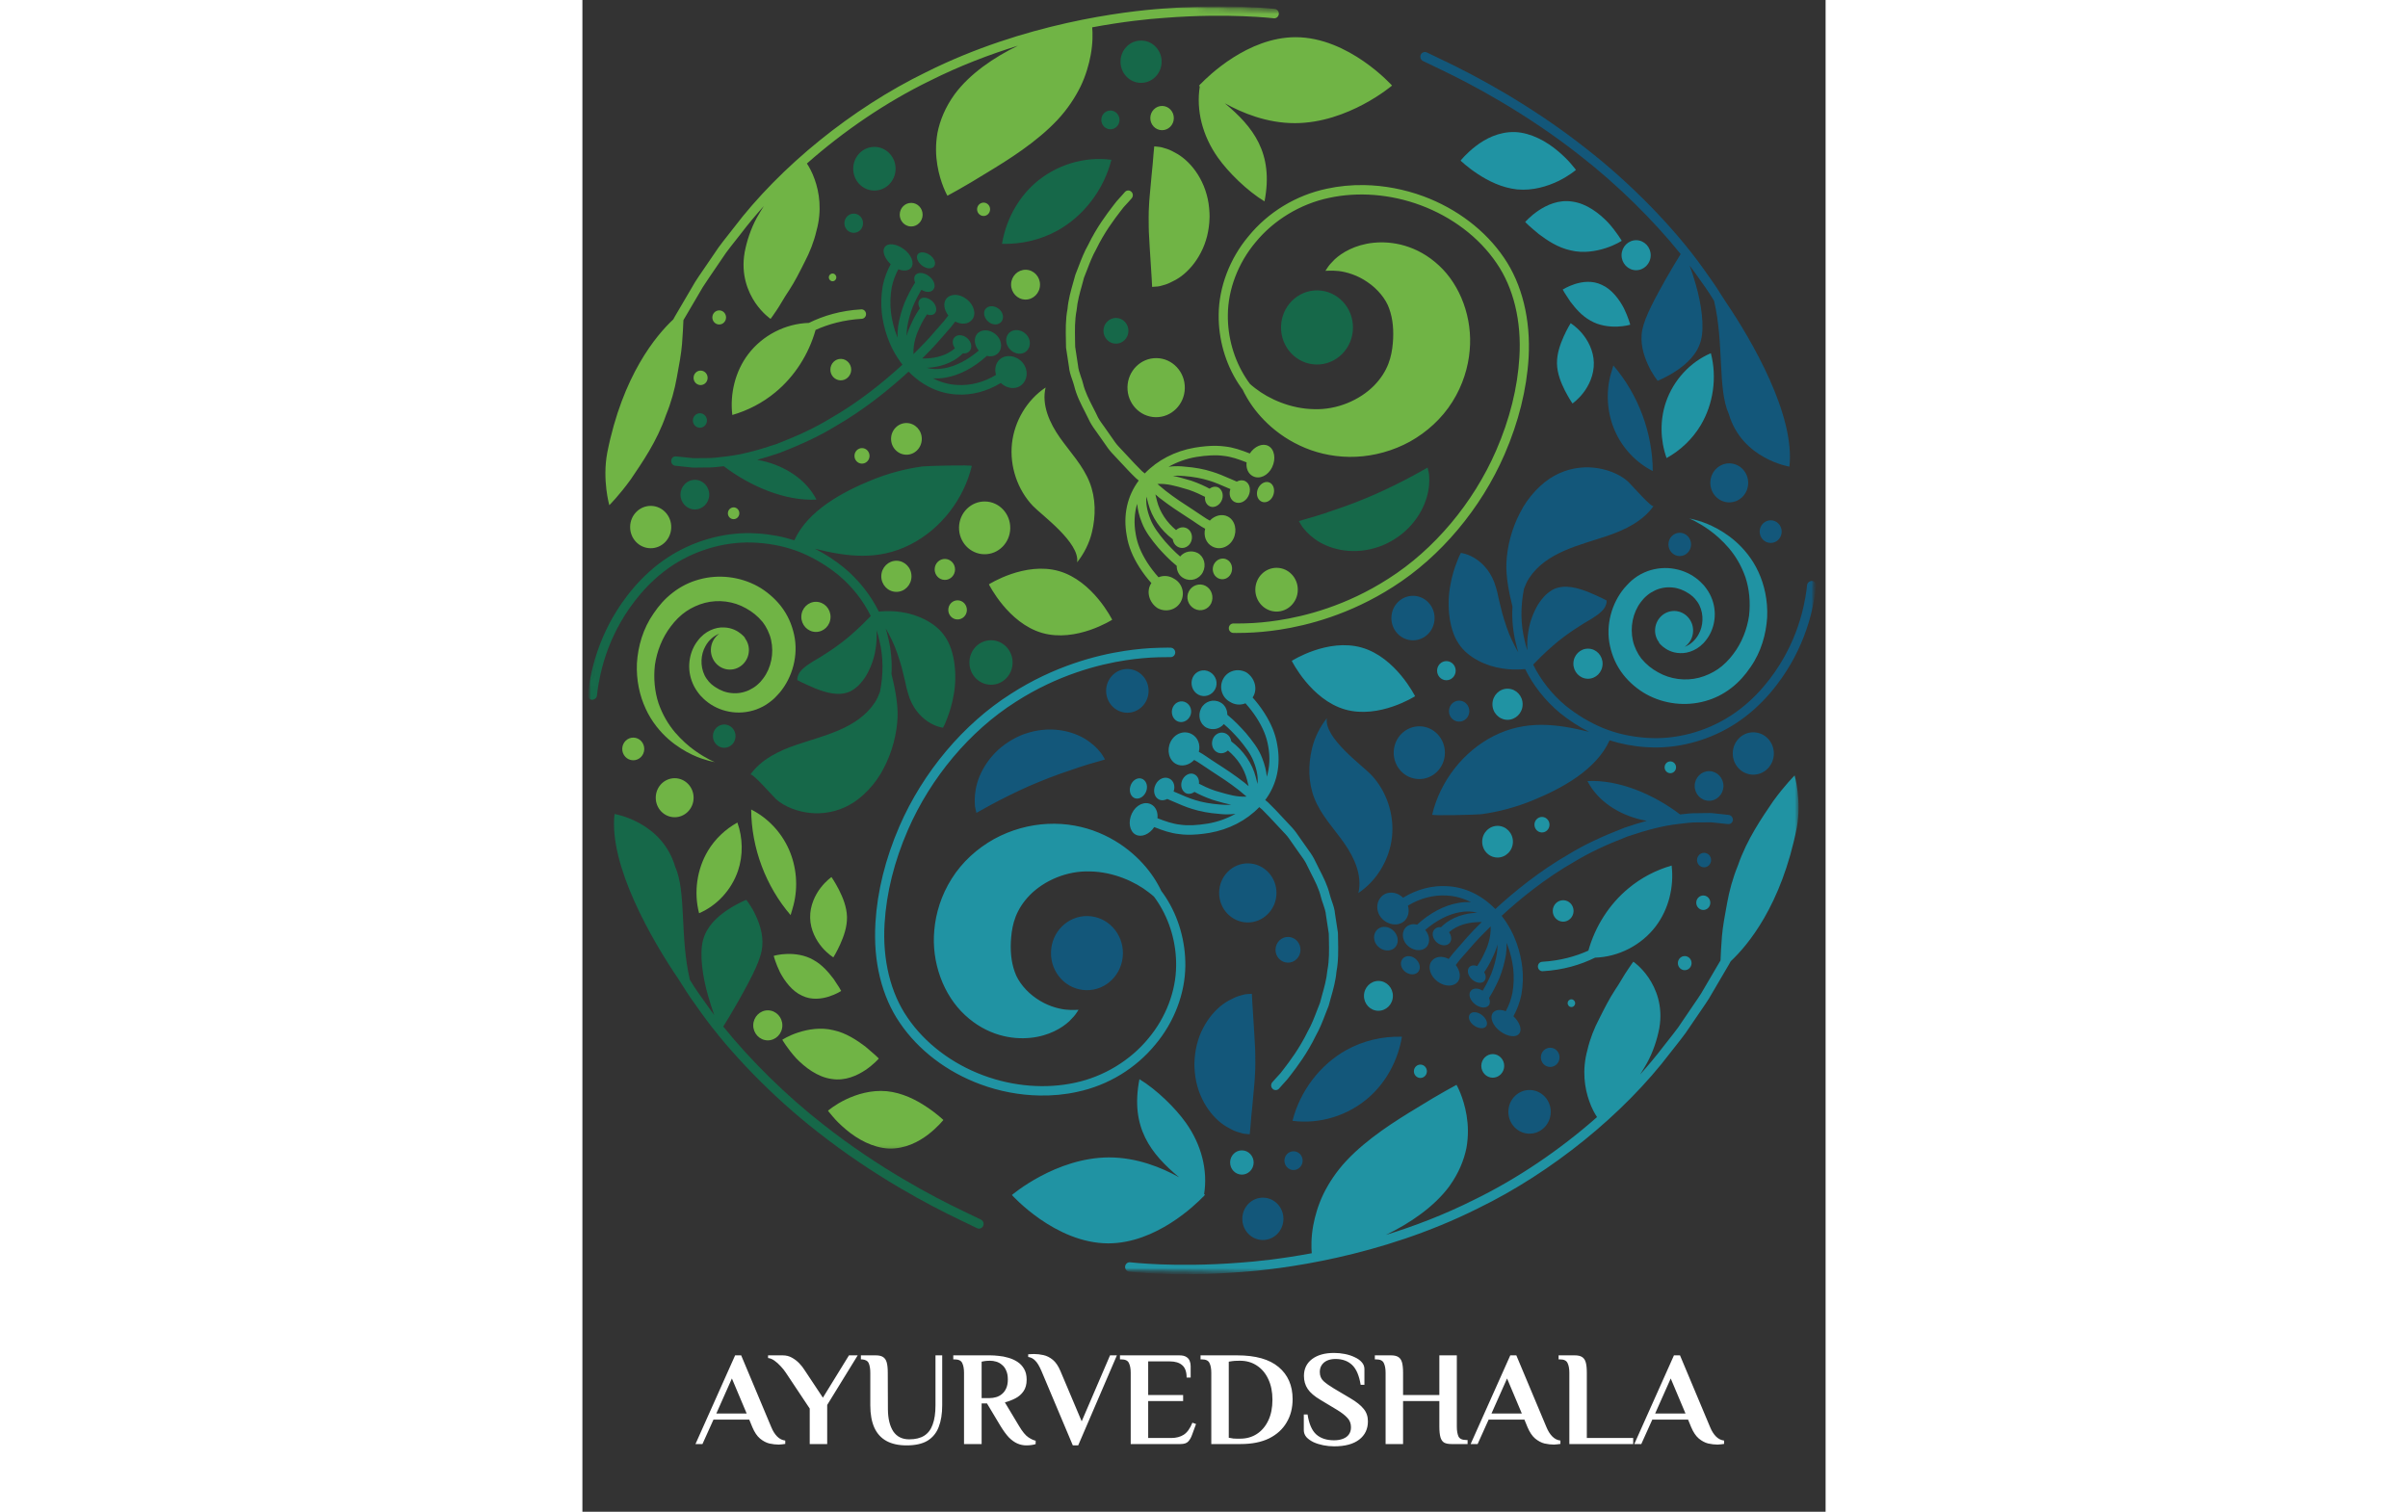 <svg width="430" height="270" viewBox="0 0 222 270" fill="none" xmlns="http://www.w3.org/2000/svg">
<rect x="0" y="0" width="222" height="270" fill="#333333" stroke="none"/>
<mask id="mask0_481_73" style="mask-type:luminance" maskUnits="userSpaceOnUse" x="68" y="7" width="154" height="216">
<path d="M68.967 7.876H221.573V222.343H68.967V7.876Z" fill="white"/>
</mask>
<g mask="url(#mask0_481_73)">
<mask id="mask1_481_73" style="mask-type:luminance" maskUnits="userSpaceOnUse" x="-1" y="-1" width="224" height="231">
<path d="M3.074 -0.87L222.043 3.066L218.203 229.58L-0.767 225.645L3.074 -0.87Z" fill="white"/>
</mask>
<g mask="url(#mask1_481_73)">
<mask id="mask2_481_73" style="mask-type:luminance" maskUnits="userSpaceOnUse" x="-1" y="-1" width="224" height="231">
<path d="M3.074 -0.87L222.043 3.066L218.203 229.58L-0.767 225.645L3.074 -0.87Z" fill="white"/>
</mask>
<g mask="url(#mask2_481_73)">
<mask id="mask3_481_73" style="mask-type:luminance" maskUnits="userSpaceOnUse" x="-1" y="-1" width="224" height="231">
<path d="M3.074 -0.87L222.043 3.066L218.203 229.58L-0.767 225.645L3.074 -0.87Z" fill="white"/>
</mask>
<g mask="url(#mask3_481_73)">
<path d="M220.296 104.631C220.296 104.69 220.192 106.159 219.654 108.619C218.885 112.076 217.602 115.38 215.859 118.436C214.042 121.599 210.844 126.041 205.92 129.227C201.546 132.065 196.273 133.587 191.241 133.492C190.799 133.486 190.364 133.469 189.928 133.439C187.652 133.292 185.474 132.867 183.428 132.218C181.021 137.563 174.75 140.873 169.7 142.944C166.754 144.147 163.664 144.991 160.518 145.416C159.784 145.51 151.685 145.723 151.742 145.492C153.192 139.475 157.308 134.212 162.701 131.463C168.451 128.537 174.016 129.286 179.76 130.708C177.937 129.787 176.206 128.66 174.566 127.339C171.924 125.138 169.786 122.413 168.347 119.492C168.181 119.504 167.975 119.528 167.757 119.539C166.891 119.587 165.607 119.61 164.249 119.386C161.538 118.997 158.122 117.522 156.482 114.961C154.763 112.466 154.327 108.129 154.958 104.69C155.244 102.955 155.72 101.463 156.144 100.413C156.522 99.345 156.878 98.749 156.878 98.749C156.878 98.749 158.231 98.914 159.612 99.858C160.993 100.778 162.438 102.424 163.114 104.843C163.315 105.457 163.487 106.177 163.63 106.961C163.819 107.74 164.031 108.584 164.243 109.451C164.731 111.168 165.292 112.938 166.032 114.436C166.381 115.197 166.765 115.893 167.126 116.507C166.949 115.947 166.8 115.38 166.679 114.82C166.158 112.749 165.957 110.572 166.083 108.33C165.51 106.053 164.891 103.014 165 100.56C165.12 97.699 165.928 94.436 167.43 91.593C168.812 88.772 171.294 86.194 173.569 84.967C175.873 83.681 178.435 83.286 180.665 83.533C182.746 83.752 185.09 84.548 186.701 85.988C187.2 86.436 190.977 90.79 191.286 90.371C189.343 93.109 186.185 94.625 183.061 95.693C178.166 97.362 172.13 98.566 169.041 103.274C168.708 103.775 168.41 104.424 168.141 105.15C167.499 108.365 167.533 111.486 168.267 114.419C168.393 115.003 168.554 115.581 168.737 116.153C168.697 115.132 168.714 113.952 168.926 112.749C169.173 111.044 169.849 109.321 170.646 107.976C171.076 107.298 171.551 106.719 172.01 106.253C172.526 105.793 173.013 105.445 173.483 105.209C175.489 104.318 177.805 105.014 179.668 105.752C181.508 106.507 182.901 107.244 182.901 107.244C182.901 107.244 182.878 107.374 182.889 107.581C182.855 107.775 182.803 108.023 182.66 108.312C182.385 108.879 181.777 109.539 180.247 110.495C178.665 111.398 175.736 113.191 173.357 115.28C171.809 116.607 170.508 117.935 169.78 118.696C171.116 121.427 173.105 123.976 175.57 126.029C177.644 127.699 179.891 129.05 182.259 130.029C184.632 131.003 187.257 131.593 190.048 131.776C195.155 132.147 200.595 130.719 205.06 127.817C209.709 124.814 212.741 120.601 214.466 117.598C216.128 114.69 217.349 111.551 218.072 108.271C218.587 105.941 218.679 104.548 218.691 104.531C218.719 104.064 219.138 103.764 219.562 103.746C219.992 103.764 220.33 104.171 220.296 104.631ZM150.103 10.896L153.33 12.447H153.335C158.425 14.872 168.416 20.094 178.269 27.881C184.792 32.961 191.223 39.291 196.118 45.374C195.539 46.306 194.479 48.047 193.356 50.029C191.716 52.979 189.756 56.495 189.28 58.831C188.799 61.197 189.498 63.433 190.289 65.144C190.673 66.005 191.103 66.719 191.441 67.215C191.785 67.71 192.009 68.011 192.009 68.011C192.009 68.011 193.579 67.398 195.362 66.212C197.156 65.014 199.099 63.268 199.729 60.819C200.4 58.377 199.821 54.294 198.83 50.855C198.468 49.586 198.09 48.401 197.723 47.427C198.113 47.928 198.48 48.436 198.835 48.937C200.039 50.613 201.111 52.111 201.948 53.504C201.994 53.575 202.034 53.634 202.08 53.704C203.897 61.421 202.693 69.457 204.716 73.935C207.066 81.976 215.538 83.339 215.538 83.339C216.587 74.159 208.837 60.778 204.132 53.864C203.879 53.462 203.61 53.05 203.312 52.589C202.446 51.162 201.357 49.639 200.142 47.94C194.995 40.719 187.188 32.713 179.249 26.542C169.27 18.66 159.159 13.368 154.012 10.914L150.796 9.368C150.389 9.167 149.902 9.35 149.707 9.769C149.661 9.875 149.633 9.993 149.633 10.105C149.627 10.442 149.805 10.748 150.103 10.896ZM204.688 145.54L202.217 145.274C201.632 145.186 200.996 145.203 200.326 145.215C199.97 145.227 199.603 145.239 199.231 145.233C198.211 145.203 197.15 145.321 196.021 145.457C191.246 141.829 185.016 139.203 179.473 139.498C181.359 143.168 185.153 145.487 189.085 146.401C189.406 146.472 189.733 146.548 190.06 146.602C188.822 146.938 187.498 147.345 186.065 147.835C181.943 149.433 178.894 150.885 176.2 152.525C170.887 155.569 166.261 159.369 163.022 162.354C160.632 159.888 157.617 158.431 154.453 158.271C151.759 158.094 148.985 158.832 146.543 160.336C146.515 160.307 146.497 160.277 146.463 160.248C145.271 159.15 143.431 159.115 142.502 160.342C141.556 161.546 141.837 163.363 143.127 164.377C144.411 165.41 146.153 165.333 147.025 164.218C147.552 163.522 147.672 162.613 147.414 161.746C149.564 160.431 151.994 159.793 154.35 159.941C155.858 160.018 157.313 160.431 158.678 161.133C157.95 161.08 157.182 161.115 156.391 161.268C153.914 161.687 151.335 163.05 149.048 165.144C148.24 164.926 147.414 165.139 146.91 165.776C146.171 166.726 146.469 168.206 147.569 169.068C148.675 169.929 150.131 169.906 150.825 169.026C151.432 168.236 151.278 166.997 150.504 166.082C152.464 164.401 154.648 163.268 156.677 162.92C157.824 162.708 158.878 162.743 159.801 163.009C159.652 163.015 159.509 163.021 159.354 163.038C157.892 163.133 155.267 163.628 153.33 165.593C152.871 165.534 152.436 165.658 152.143 165.994C151.599 166.596 151.799 167.646 152.567 168.307C153.324 168.962 154.339 169.003 154.854 168.425C155.279 167.935 155.216 167.144 154.757 166.49C156.293 165.133 158.311 164.785 159.492 164.708C159.887 164.672 160.254 164.672 160.604 164.678C160.42 164.855 160.242 165.038 160.076 165.198C158.62 166.631 157.434 168.006 156.494 169.103C156.133 169.516 155.812 169.894 155.473 170.271L154.7 171.268C153.582 170.672 152.332 170.779 151.673 171.622C150.859 172.625 151.387 174.33 152.694 175.292C154.029 176.277 155.582 176.248 156.328 175.339C156.924 174.578 156.735 173.357 155.961 172.342L156.717 171.369C157.021 171.026 157.359 170.643 157.732 170.218C158.655 169.139 159.807 167.805 161.234 166.407C161.521 166.112 161.847 165.788 162.191 165.445C162.277 167.481 161.555 169.274 161.045 170.289C160.609 171.268 160.111 172.053 159.784 172.537C159.222 172.33 158.666 172.395 158.339 172.767C157.892 173.339 158.15 174.336 158.918 174.979C159.692 175.622 160.655 175.717 161.074 175.174C161.406 174.796 161.366 174.195 161.045 173.622C161.423 173.08 162.002 172.171 162.512 171.026C162.799 170.46 163.148 169.652 163.418 168.696C163.412 169.245 163.372 169.764 163.309 170.236C163.12 171.434 162.776 172.69 162.294 173.935C161.842 174.997 161.326 176 160.77 176.938C159.967 176.431 159.067 176.425 158.637 176.973C158.133 177.587 158.506 178.673 159.417 179.369C160.317 180.059 161.383 180.124 161.853 179.552C162.111 179.227 162.111 178.737 161.899 178.236C162.598 177.121 163.234 175.9 163.796 174.578C164.329 173.192 164.708 171.811 164.925 170.472C165.023 169.746 165.057 169.05 165.04 168.383C165.716 170.065 166.06 171.67 166.215 172.95C166.37 174.407 166.33 175.9 166.077 177.339C165.831 178.531 165.43 179.616 164.885 180.602C163.951 180.23 163.051 180.307 162.587 180.885C161.962 181.74 162.587 183.233 163.917 184.206C165.264 185.186 166.748 185.345 167.293 184.59C167.843 183.894 167.373 182.549 166.255 181.498C166.897 180.342 167.379 179.062 167.677 177.658C167.963 176.029 168.015 174.378 167.837 172.749C167.545 170.277 166.651 166.755 164.152 163.563C167.327 160.643 171.844 156.92 177.048 153.953C179.685 152.348 182.654 150.932 186.644 149.386C190.22 148.171 193.149 147.451 195.597 147.174L195.849 147.144C197.013 147.003 198.107 146.861 199.082 146.879C199.563 146.891 199.993 146.879 200.412 146.873C201.031 146.855 201.569 146.843 202.051 146.914L204.561 147.18C205.043 147.227 205.41 146.885 205.45 146.425C205.456 146 205.129 145.587 204.688 145.54ZM160.592 181.257C159.79 180.655 158.832 180.614 158.454 181.162C158.076 181.711 158.431 182.614 159.257 183.186C160.082 183.746 161.039 183.793 161.395 183.28C161.761 182.761 161.395 181.858 160.592 181.257ZM148.704 171.186C147.907 170.572 146.876 170.631 146.4 171.327C145.918 172.018 146.199 173.05 147.019 173.622C147.839 174.201 148.87 174.136 149.323 173.481C149.776 172.832 149.495 171.805 148.704 171.186ZM142.365 169.286C143.368 170.012 144.675 169.882 145.276 169.015C145.873 168.13 145.626 166.855 144.657 166.065C143.7 165.292 142.347 165.351 141.711 166.295C141.063 167.233 141.362 168.572 142.365 169.286ZM119.168 202.578C119.168 202.578 119.179 202.431 119.208 202.148C119.219 201.876 119.299 201.445 119.317 200.985C119.391 200.041 119.489 198.808 119.632 197.534C119.735 196.407 119.85 195.097 119.982 193.699C120.039 193.068 120.09 192.448 120.108 191.841C120.142 191.127 120.165 190.956 120.165 189.906C120.176 189.575 120.171 188.785 120.154 188.242C120.148 187.634 120.125 187.009 120.079 186.378C120.022 185.115 119.93 183.811 119.85 182.531C119.758 181.103 119.689 179.917 119.632 179.086C119.575 178.065 119.546 177.481 119.546 177.481C119.546 177.481 119.403 177.498 119.128 177.516C118.864 177.552 118.434 177.522 117.975 177.67C117.488 177.793 116.892 177.959 116.313 178.248C115.711 178.525 115.029 178.879 114.376 179.363C113.075 180.33 111.785 181.776 110.845 183.611C110.352 184.513 109.991 185.528 109.721 186.584C109.464 187.705 109.32 188.625 109.286 190.012C109.274 190.684 109.383 192.218 109.613 193.186C109.848 194.254 110.186 195.274 110.639 196.201C111.516 198.059 112.765 199.552 114.043 200.555C114.68 201.062 115.35 201.428 115.946 201.735C116.531 202.041 117.116 202.218 117.586 202.342C118.033 202.502 118.486 202.507 118.749 202.543C119.024 202.561 119.168 202.578 119.168 202.578ZM88.8 136.997C89.975 136.607 91.093 136.283 91.924 136.053C92.807 135.793 93.317 135.646 93.317 135.646C93.317 135.646 93.248 135.528 93.122 135.298C92.99 135.091 92.801 134.708 92.503 134.366C91.924 133.61 90.961 132.672 89.585 131.858C88.215 131.073 86.439 130.466 84.455 130.324C83.464 130.253 82.426 130.289 81.383 130.46C80.42 130.59 79.039 131.02 78.391 131.292C77.181 131.805 76.385 132.289 75.473 132.926C74.608 133.551 73.828 134.265 73.175 135.026C71.845 136.554 70.968 138.253 70.51 139.799C70.062 141.369 70.011 142.708 70.085 143.693C70.085 144.165 70.234 144.543 70.269 144.79C70.332 145.05 70.361 145.18 70.361 145.18C70.361 145.18 70.825 144.926 71.639 144.466C72.384 144.059 73.398 143.475 74.516 142.914C75.617 142.348 76.803 141.764 77.99 141.203C78.563 140.938 79.165 140.666 79.772 140.389C80.323 140.159 80.884 139.917 81.452 139.681C82.082 139.427 82.724 139.162 83.349 138.92C83.957 138.714 84.564 138.46 85.183 138.236C86.381 137.811 87.625 137.386 88.8 136.997ZM135.996 150.525C137.836 153.133 139.31 156.372 138.564 159.492C141.872 157.286 144.13 153.51 144.571 149.475C145.001 145.445 143.591 141.245 140.828 138.348C139.281 136.72 132.397 131.776 132.936 128.271C131.709 129.823 130.763 131.693 130.299 133.628C129.588 136.572 129.588 139.74 130.717 142.584C131.892 145.563 134.157 147.923 135.996 150.525ZM126.803 200.177C131.698 200.82 136.828 199.227 140.548 195.894C143.614 193.15 145.66 189.28 146.343 185.156C142.886 185.056 139.413 185.864 136.375 187.558C131.698 190.189 128.15 194.861 126.803 200.177ZM144.875 134.348C144.829 136.95 146.841 139.097 149.369 139.138C151.897 139.186 153.977 137.115 154.018 134.513C154.063 131.905 152.057 129.764 149.53 129.717C147.007 129.669 144.921 131.752 144.875 134.348ZM158.38 127.038C158.397 126 157.6 125.15 156.591 125.132C155.588 125.115 154.763 125.935 154.746 126.973C154.723 128.012 155.525 128.861 156.528 128.879C157.537 128.896 158.362 128.076 158.38 127.038ZM204.854 82.755C202.991 82.719 201.449 84.253 201.415 86.177C201.386 88.106 202.871 89.693 204.739 89.722C206.608 89.758 208.144 88.224 208.178 86.3C208.201 84.377 206.722 82.79 204.854 82.755ZM210.23 94.908C210.213 96.029 211.073 96.949 212.162 96.967C213.245 96.991 214.139 96.1 214.157 94.979C214.174 93.858 213.314 92.938 212.231 92.92C211.142 92.908 210.248 93.799 210.23 94.908ZM209.153 130.79C207.124 130.749 205.456 132.413 205.421 134.507C205.387 136.596 206.998 138.318 209.027 138.354C211.056 138.389 212.724 136.725 212.758 134.637C212.798 132.548 211.182 130.826 209.153 130.79ZM97.381 119.48C95.288 119.439 93.563 121.162 93.523 123.315C93.489 125.475 95.157 127.256 97.249 127.292C99.341 127.327 101.072 125.61 101.106 123.451C101.147 121.298 99.473 119.516 97.381 119.48ZM118.732 164.749C121.558 164.796 123.891 162.472 123.942 159.563C123.988 156.649 121.736 154.248 118.91 154.195C116.084 154.141 113.751 156.466 113.705 159.38C113.654 162.289 115.906 164.696 118.732 164.749ZM125.96 171.929C127.192 171.953 128.207 170.944 128.23 169.67C128.253 168.401 127.273 167.357 126.04 167.333C124.808 167.31 123.793 168.324 123.77 169.593C123.747 170.861 124.728 171.906 125.96 171.929ZM169.196 194.673C167.104 194.637 165.384 196.354 165.35 198.502C165.315 200.661 166.983 202.431 169.064 202.472C171.162 202.507 172.881 200.791 172.916 198.637C172.962 196.49 171.294 194.708 169.196 194.673ZM172.853 187.121C171.936 187.103 171.173 187.853 171.156 188.808C171.139 189.764 171.867 190.537 172.795 190.555C173.712 190.572 174.475 189.823 174.492 188.867C174.503 187.912 173.77 187.139 172.853 187.121ZM200.32 152.313C199.626 152.301 199.053 152.873 199.042 153.587C199.03 154.301 199.58 154.891 200.274 154.902C200.968 154.914 201.541 154.342 201.552 153.628C201.564 152.914 201.013 152.324 200.32 152.313ZM121.581 213.9C119.552 213.864 117.878 215.522 117.844 217.617C117.809 219.705 119.42 221.428 121.449 221.463C123.478 221.499 125.146 219.841 125.186 217.746C125.221 215.658 123.604 213.935 121.581 213.9ZM127.015 205.617C126.115 205.599 125.375 206.342 125.364 207.263C125.347 208.183 126.069 208.95 126.957 208.968C127.851 208.985 128.597 208.242 128.614 207.322C128.631 206.401 127.92 205.628 127.015 205.617ZM193.935 97.197C193.917 98.342 194.8 99.297 195.918 99.315C197.03 99.333 197.958 98.424 197.976 97.268C197.993 96.118 197.11 95.174 195.992 95.15C194.869 95.138 193.952 96.053 193.935 97.197ZM148.251 114.36C150.384 114.395 152.138 112.655 152.172 110.454C152.212 108.253 150.51 106.448 148.383 106.413C146.262 106.371 144.497 108.118 144.463 110.318C144.422 112.513 146.119 114.318 148.251 114.36ZM90.21 163.605C86.662 163.54 83.733 166.448 83.676 170.106C83.613 173.764 86.433 176.779 89.987 176.844C93.535 176.909 96.458 174 96.521 170.336C96.584 166.678 93.758 163.67 90.21 163.605ZM201.145 143.015C202.561 143.044 203.73 141.876 203.759 140.419C203.782 138.956 202.653 137.752 201.237 137.722C199.815 137.699 198.646 138.867 198.623 140.324C198.595 141.787 199.729 142.991 201.145 143.015ZM183.566 67.085C182.734 70.359 183.032 73.923 184.397 77.002C185.761 80.082 188.185 82.637 191.137 84.129C191.103 77.238 188.518 70.418 184.099 65.274C183.909 65.876 183.726 66.483 183.566 67.085Z" fill="#13577A"/>
</g>
</g>
</g>
</g>
<mask id="mask4_481_73" style="mask-type:luminance" maskUnits="userSpaceOnUse" x="51" y="22" width="167" height="207">
<path d="M51.359 22.981H217.171V228.386H51.359V22.981Z" fill="white"/>
</mask>
<g mask="url(#mask4_481_73)">
<mask id="mask5_481_73" style="mask-type:luminance" maskUnits="userSpaceOnUse" x="-1" y="-1" width="224" height="231">
<path d="M3.074 -0.87L222.043 3.065L218.203 229.58L-0.767 225.645L3.074 -0.87Z" fill="white"/>
</mask>
<g mask="url(#mask5_481_73)">
<mask id="mask6_481_73" style="mask-type:luminance" maskUnits="userSpaceOnUse" x="-1" y="-1" width="224" height="231">
<path d="M3.074 -0.87L222.043 3.065L218.203 229.58L-0.767 225.645L3.074 -0.87Z" fill="white"/>
</mask>
<g mask="url(#mask6_481_73)">
<mask id="mask7_481_73" style="mask-type:luminance" maskUnits="userSpaceOnUse" x="-1" y="-1" width="224" height="231">
<path d="M3.074 -0.87L222.043 3.065L218.203 229.58L-0.767 225.645L3.074 -0.87Z" fill="white"/>
</mask>
<g mask="url(#mask7_481_73)">
<path d="M187.886 103.265C188.672 102.663 189.405 102.315 190.214 102.002C191.824 101.43 193.521 101.306 195.086 101.613C196.65 101.896 198.083 102.586 199.23 103.542C199.522 103.772 199.774 104.044 200.027 104.303L200.221 104.498C200.37 104.669 200.348 104.651 200.416 104.734L200.697 105.106C201.19 105.784 201.505 106.404 201.752 107.082C202.732 109.79 202.033 112.557 200.709 114.244C199.413 116.026 197.47 116.722 196.026 116.646C194.547 116.61 193.544 115.973 192.971 115.513C192.397 115.029 192.174 114.705 192.174 114.705C192.174 114.705 192.237 114.752 192.329 114.828C191.841 114.209 191.532 113.424 191.549 112.557C191.583 110.628 193.131 109.088 195.005 109.117C196.88 109.153 198.376 110.746 198.341 112.681C198.318 113.873 197.722 114.911 196.834 115.525C197.791 115.159 198.725 114.404 199.327 113.271C200.141 111.825 200.29 109.796 199.459 108.085C199.253 107.666 198.949 107.259 198.697 106.964L198.382 106.64C198.347 106.604 198.221 106.48 198.267 106.527L198.118 106.409C197.917 106.25 197.728 106.091 197.505 105.961C196.65 105.401 195.67 105.005 194.627 104.923C193.578 104.811 192.495 104.999 191.526 105.448C191.062 105.672 190.535 105.985 190.196 106.28C190.053 106.368 189.755 106.669 189.503 106.923L188.993 107.542C187.565 109.436 187.055 112.032 187.588 114.415C187.835 115.56 188.465 116.811 189.084 117.601C189.984 118.687 190.942 119.442 192.071 120.067C194.283 121.33 196.971 121.666 199.402 121.041C200.594 120.728 201.786 120.179 202.761 119.513C203.741 118.858 204.761 117.831 205.495 116.834C207.06 114.793 207.977 112.362 208.332 109.967C208.607 107.554 208.372 105.176 207.69 103.106C206.962 101.029 205.959 99.359 204.75 97.92C203.557 96.533 202.342 95.465 201.265 94.693C199.092 93.141 197.619 92.586 197.619 92.586C197.619 92.586 197.997 92.675 198.703 92.84C199.402 93.035 200.439 93.324 201.695 93.931C202.938 94.522 204.423 95.389 205.913 96.693C207.358 97.955 208.945 99.819 209.994 102.126C211.072 104.439 211.702 107.259 211.565 110.262C211.376 113.247 210.493 116.451 208.579 119.165C207.627 120.563 206.601 121.749 205.174 122.864C203.735 123.973 202.176 124.758 200.456 125.224C197.04 126.174 193.223 125.767 190.024 124.014C188.448 123.159 186.975 121.879 185.92 120.557C184.619 118.887 183.914 117.235 183.496 115.359C182.676 111.654 183.811 107.731 186.041 105.047C186.362 104.704 186.562 104.445 186.975 104.044C187.239 103.79 187.451 103.583 187.886 103.265ZM216.471 138.492C216.471 138.492 214.712 140.227 212.631 143.1C210.648 146.026 207.96 149.873 206.349 154.557C205.409 156.841 204.801 159.136 204.406 161.318C204.01 163.501 203.632 165.46 203.489 167.242C203.345 169.006 203.277 170.487 203.236 171.531L199.763 177.448C199.402 178.027 198.995 178.616 198.571 179.23L195.653 183.525C195.12 184.245 194.553 184.965 193.974 185.702L192.994 186.947C191.721 188.622 190.334 190.274 188.872 191.909C189.314 191.218 189.732 190.522 190.139 189.797C191.205 187.844 191.916 185.655 192.3 183.655C193.022 179.602 191.669 176.522 190.397 174.628C189.079 172.693 187.669 171.755 187.669 171.755C187.669 171.755 187.267 172.286 186.666 173.201C186.029 174.091 185.313 175.472 184.338 176.9C183.387 178.351 182.487 180.121 181.599 181.897C180.681 183.637 179.925 185.549 179.483 187.466C178.452 191.159 178.985 194.387 179.793 196.652C180.234 197.944 180.79 198.906 181.186 199.507C174.565 205.354 166.954 210.516 159.227 214.28C153.908 216.947 148.554 218.983 143.493 220.546C147.769 218.487 152.114 215.519 154.808 211.867C156.521 209.484 157.433 207.142 157.863 205.03C158.253 202.835 158.167 200.859 157.891 199.195C157.335 195.873 156.092 193.749 156.092 193.749C156.092 193.749 153.042 195.366 149.11 197.814C145.144 200.21 140.18 203.325 136.466 207.266C134.608 209.248 133.279 211.307 132.321 213.254C131.37 215.23 130.82 217.189 130.51 218.841C130.103 221.042 130.155 222.841 130.241 223.826C124.727 224.853 120.233 225.313 117.499 225.502C111.411 225.986 106.373 225.932 103.209 225.814C99.816 225.679 97.838 225.443 97.821 225.443C97.374 225.39 96.973 225.714 96.915 226.18C96.87 226.646 97.185 227.053 97.632 227.112C97.712 227.124 99.672 227.348 103.14 227.496C103.84 227.525 104.636 227.549 105.519 227.561C108.637 227.62 112.804 227.561 117.613 227.183C124.503 226.694 142.392 224.593 159.932 215.808C173.104 209.401 185.943 199 194.289 187.991L195.252 186.77C195.848 186.009 196.433 185.271 196.989 184.51L199.923 180.209C200.365 179.566 200.783 178.959 201.167 178.345L204.744 172.245C204.87 172.032 204.979 171.844 205.065 171.672C208.103 168.829 214.11 161.69 216.85 147.849C217.75 142.958 216.471 138.492 216.471 138.492ZM88.358 195.006C93.86 193.844 98.818 190.829 102.338 186.522C105.685 182.528 107.623 177.431 107.668 172.51C107.714 168.168 106.476 163.814 104.161 160.239C103.908 159.843 103.645 159.484 103.375 159.124C103.192 158.728 102.98 158.315 102.728 157.879C101.054 154.882 97.626 150.953 92.221 148.722C89.561 147.613 86.392 146.982 83.119 147.141C79.863 147.289 76.539 148.191 73.512 149.849C70.503 151.525 67.803 153.95 65.934 156.947C64.049 159.932 63.097 163.159 62.845 166.068C62.272 171.873 64.484 177.755 68.331 181.301C72.228 184.923 76.693 185.696 79.995 185.354C83.365 185.018 85.692 183.549 86.942 182.392C87.573 181.773 87.991 181.289 88.232 180.906C88.472 180.546 88.599 180.351 88.599 180.351C88.599 180.351 88.369 180.351 87.945 180.369C87.538 180.404 86.919 180.369 86.214 180.304C84.77 180.133 82.844 179.555 81.095 178.339C79.341 177.171 77.771 175.319 77.192 173.537C76.55 171.749 76.361 169.649 76.567 167.372C76.779 165.065 77.364 162.457 79.932 159.826C82.471 157.271 86.506 155.489 90.639 155.637C94.795 155.696 98.692 157.46 101.1 159.348C101.449 159.607 101.77 159.873 102.063 160.133C102.315 160.463 102.556 160.805 102.791 161.177C104.929 164.475 106.075 168.487 106.023 172.498C105.989 177.024 104.189 181.732 101.088 185.437C97.844 189.401 93.081 192.286 88.002 193.366C82.792 194.51 76.968 194.056 71.621 192.068C65.963 189.968 61.137 186.292 58.036 181.714C55.01 177.324 53.565 171.36 53.961 164.941C54.287 159.46 55.686 153.843 58.116 148.25C62.192 138.87 69.207 130.528 77.381 125.348C84.861 120.533 92.21 118.651 97.064 117.914C99.071 117.613 101.048 117.43 102.951 117.383C104.149 117.353 104.86 117.359 105.003 117.359C105.026 117.359 105.032 117.359 105.032 117.359C105.485 117.371 105.851 117 105.863 116.539C105.869 116.073 105.513 115.696 105.06 115.678C105.06 115.666 104.304 115.654 102.894 115.696C100.934 115.743 98.893 115.932 96.818 116.25C91.814 117.005 84.225 118.952 76.51 123.92C68.067 129.271 60.822 137.885 56.614 147.566C54.11 153.348 52.665 159.159 52.321 164.841C51.897 171.649 53.45 177.985 56.689 182.687C59.979 187.543 65.075 191.437 71.053 193.649C74.475 194.917 78.086 195.596 81.623 195.655C83.938 195.702 86.197 195.484 88.358 195.006ZM121.373 135.354C120.749 133.719 119.66 132.339 118.485 130.923C117.55 129.867 116.444 128.705 115.16 127.649C115.172 126.74 114.73 125.849 113.893 125.43C112.661 124.769 111.131 125.253 110.483 126.522C109.835 127.784 110.259 129.324 111.429 129.949C112.483 130.475 113.767 130.239 114.547 129.318C115.579 130.203 116.49 131.165 117.258 132.038C118.324 133.318 119.316 134.581 119.855 135.985C120.468 137.507 120.691 138.87 120.554 140.014C120.468 139.631 120.37 139.218 120.244 138.787C119.614 136.327 118.037 134.05 115.865 132.404C115.802 131.896 115.538 131.418 115.091 131.118C114.272 130.569 113.206 130.852 112.695 131.737C112.197 132.628 112.42 133.761 113.2 134.268C113.847 134.699 114.684 134.581 115.269 134.032C116.948 135.424 118.169 137.253 118.674 139.23C118.794 139.649 118.886 140.038 118.966 140.404L118.198 139.761C116.415 138.368 114.707 137.259 113.326 136.374C112.621 135.908 111.979 135.501 111.44 135.118C110.93 134.758 110.466 134.486 110.076 134.274C110.403 133.017 109.927 131.708 108.803 131.106C107.445 130.374 105.76 131 105.026 132.498C104.304 133.997 104.739 135.761 106.001 136.439C107.038 137 108.356 136.663 109.245 135.725C109.606 135.926 110.036 136.174 110.506 136.504C111.062 136.893 111.727 137.324 112.449 137.802C113.865 138.711 115.475 139.755 117.183 141.088L118.599 142.268C116.96 142.386 115.326 141.908 113.739 141.442L113.005 141.23C111.761 140.811 110.741 140.298 110.099 139.967C110.168 139.336 109.938 138.716 109.445 138.386C108.729 137.873 107.691 138.268 107.198 139.165C106.711 140.056 106.935 141.088 107.611 141.572C108.11 141.902 108.763 141.826 109.296 141.43C109.984 141.808 111.131 142.363 112.541 142.846L113.303 143.07C114.117 143.306 114.977 143.554 115.865 143.725C115.229 143.773 114.535 143.761 113.807 143.684C112.174 143.554 110.689 143.289 109.382 142.876C108.305 142.545 107.216 142.073 106.064 141.566C105.903 141.501 105.737 141.43 105.576 141.36C105.897 140.445 105.616 139.478 104.86 139.076C104 138.61 102.877 139.07 102.361 140.109C101.845 141.135 102.091 142.327 102.911 142.764C103.375 143.011 103.937 142.964 104.441 142.693C104.774 142.835 105.106 142.976 105.427 143.118C106.625 143.637 107.754 144.138 108.912 144.481C110.322 144.929 111.927 145.224 113.658 145.354C114.1 145.407 114.524 145.436 114.942 145.448C115.533 145.454 116.089 145.419 116.622 145.342C115.143 146.18 113.475 146.781 111.698 147.088C109.761 147.401 108.116 147.484 106.792 147.289C105.404 147.141 104.12 146.687 102.687 146.132C102.808 145.088 102.412 144.109 101.587 143.672C100.395 143.035 98.853 143.749 98.131 145.259C97.403 146.776 97.701 148.481 98.801 149.065C99.839 149.613 101.272 149 102.114 147.714C103.639 148.315 105.032 148.811 106.597 148.97C107.067 149.041 107.554 149.071 108.087 149.082C109.222 149.1 110.506 148.994 111.967 148.752C115.475 148.144 118.599 146.516 120.869 144.15L121.362 144.563C122.245 145.43 123.127 146.38 124.027 147.354C124.526 147.891 125.036 148.439 125.552 148.982C125.982 149.436 126.343 149.973 126.733 150.545C126.962 150.876 127.18 151.212 127.392 151.489C127.616 151.82 127.851 152.15 128.091 152.481C128.51 153.053 128.905 153.596 129.203 154.144C129.473 154.728 129.776 155.312 130.074 155.902C130.814 157.348 131.525 158.717 131.891 160.251C131.995 160.664 132.132 161.065 132.281 161.472C132.511 162.144 132.728 162.776 132.786 163.478L133.284 166.746L133.307 167.832C133.342 169.726 133.382 171.513 133.032 173.295C132.889 174.864 132.47 176.375 132.058 177.826C131.932 178.286 131.794 178.752 131.714 179.106C131.53 179.566 131.353 180.027 131.175 180.481C130.671 181.802 130.195 183.035 129.553 184.156C128.045 187.266 126.263 189.59 125.185 190.994C124.824 191.513 124.463 191.897 124.165 192.215C123.993 192.392 123.85 192.558 123.746 192.67L123.208 193.277C122.904 193.62 122.921 194.151 123.254 194.463C123.408 194.611 123.603 194.687 123.792 194.687C124.022 194.693 124.239 194.605 124.406 194.416L124.967 193.779C125.076 193.661 125.202 193.519 125.34 193.366C125.678 193 126.085 192.558 126.481 191.997C127.587 190.558 129.427 188.15 130.98 184.941C131.651 183.767 132.161 182.469 132.688 181.088C132.866 180.646 133.032 180.192 133.256 179.643C133.376 179.195 133.496 178.746 133.628 178.292C134.07 176.758 134.511 175.183 134.654 173.531C135.021 171.655 134.981 169.69 134.941 167.796L134.918 166.599L134.408 163.283C134.345 162.422 134.081 161.655 133.817 160.911C133.697 160.546 133.565 160.186 133.474 159.826C133.061 158.109 132.281 156.587 131.519 155.112C131.232 154.546 130.94 153.979 130.653 153.371C130.287 152.681 129.839 152.068 129.41 151.472C129.186 151.165 128.957 150.852 128.722 150.498C128.504 150.197 128.28 149.885 128.08 149.584C127.667 148.988 127.254 148.374 126.733 147.808C126.217 147.265 125.713 146.717 125.214 146.186C124.291 145.189 123.397 144.221 122.434 143.301L121.935 142.882C124.004 140.097 124.755 136.699 124.079 133.006C123.764 131.1 123.03 129.283 121.758 127.295C121.144 126.339 120.445 125.424 119.677 124.563C119.705 124.528 119.728 124.504 119.751 124.463C120.623 123.053 120.09 121.082 118.571 120.091C117.046 119.259 115.189 119.79 114.415 121.265C113.641 122.734 114.186 124.563 115.624 125.342C116.501 125.908 117.539 125.973 118.404 125.607C119.138 126.427 119.814 127.3 120.399 128.209C121.534 129.991 122.193 131.601 122.468 133.283C122.824 135.212 122.726 137.047 122.216 138.722C122.13 137.69 121.849 136.551 121.373 135.354ZM98.492 142.486C99.197 142.87 100.143 142.439 100.59 141.531C101.042 140.616 100.807 139.56 100.068 139.153C99.323 138.758 98.383 139.183 97.964 140.115C97.546 141.041 97.781 142.103 98.492 142.486ZM106.167 128.775C106.998 129.224 108.035 128.84 108.5 127.938C108.958 127.035 108.643 125.926 107.777 125.46C106.918 124.994 105.874 125.377 105.445 126.298C105.02 127.218 105.347 128.327 106.167 128.775ZM109.984 124.062C111.062 124.64 112.403 124.209 112.988 123.094C113.572 121.985 113.137 120.604 112.008 119.991C110.884 119.389 109.543 119.825 108.998 120.958C108.471 122.103 108.907 123.489 109.984 124.062ZM110.907 213.679C110.918 213.685 110.936 213.702 110.947 213.708C110.953 213.679 110.953 213.643 110.964 213.62C111.102 213.472 111.176 213.39 111.176 213.39C111.176 213.39 111.113 213.342 111.022 213.266C111.698 209 110.552 204.457 107.783 200.552C105.915 197.903 102.527 194.587 99.472 192.74C97.769 201.419 101.575 206.109 106.557 210.263C103.438 208.522 99.019 206.711 94.049 206.711C84.535 206.723 76.699 213.425 76.699 213.425C76.699 213.425 84.426 222.074 93.941 222.062C102.43 222.045 109.468 215.171 110.907 213.679ZM136.19 126.71C142.272 128.451 148.692 124.345 148.692 124.345C148.692 124.345 145.253 117.401 139.177 115.66C133.095 113.914 126.675 118.026 126.675 118.026C126.675 118.026 130.109 124.964 136.19 126.71ZM166.925 33.831C169.705 34.09 172.313 33.282 174.262 32.344C176.199 31.406 177.42 30.344 177.42 30.344C177.42 30.344 177.11 29.931 176.56 29.288C176.016 28.633 175.19 27.807 174.193 26.975C172.192 25.27 169.401 23.707 166.529 23.583C163.646 23.506 161.239 24.78 159.531 26.096C157.823 27.4 156.82 28.686 156.82 28.686C156.82 28.686 158.017 29.854 159.857 31.058C161.686 32.273 164.162 33.542 166.925 33.831ZM184.745 58.332C186.121 58.297 187.113 57.99 187.113 57.99C187.113 57.99 186.769 56.657 185.983 55.052C185.158 53.477 183.828 51.678 182.057 50.881C180.32 50.037 178.532 50.321 177.237 50.728C175.93 51.147 175.058 51.719 175.058 51.719C175.058 51.719 175.185 51.961 175.42 52.344C175.66 52.728 175.998 53.253 176.4 53.843C177.277 54.993 178.412 56.386 180.022 57.27C181.576 58.167 183.358 58.374 184.745 58.332ZM170.725 37.607C169.246 38.609 168.358 39.648 168.358 39.648C168.358 39.648 168.593 39.907 169.023 40.297C169.458 40.68 170.06 41.211 170.777 41.801C172.261 42.91 174.17 44.226 176.491 44.722C178.744 45.27 181.043 44.869 182.762 44.303C184.47 43.754 185.594 43.005 185.594 43.005C185.594 43.005 184.699 41.459 183.163 39.748C181.581 38.09 179.3 36.344 176.801 36.008C174.342 35.607 172.198 36.621 170.725 37.607ZM175.46 69.772C176.142 71.111 176.801 72.061 176.801 72.061C176.801 72.061 177.752 71.424 178.733 70.156C179.701 68.905 180.67 66.964 180.613 64.769C180.567 62.58 179.506 60.71 178.486 59.512C177.46 58.309 176.474 57.725 176.474 57.725C176.474 57.725 175.849 58.71 175.242 60.067C174.629 61.442 173.998 63.141 174.032 64.946C174.073 66.751 174.783 68.427 175.46 69.772ZM191.675 165.431C193.974 162.392 194.96 158.392 194.507 154.587C191.715 155.389 189.073 156.758 186.815 158.64C183.381 161.472 180.859 165.425 179.638 169.779C177.334 170.823 174.6 171.578 171.39 171.773C170.937 171.796 170.593 172.198 170.628 172.664C170.651 173.1 171.006 173.448 171.424 173.454C171.442 173.454 171.465 173.454 171.487 173.454C175.156 173.242 178.245 172.31 180.83 171.035C185.003 170.906 189.102 168.829 191.675 165.431ZM199.688 75.961C201.958 72.167 202.635 67.388 201.511 63.082C197.803 64.657 194.811 67.925 193.486 71.825C192.392 75.035 192.472 78.616 193.601 81.808C196.072 80.445 198.215 78.421 199.688 75.961ZM117.797 205.454C116.639 205.431 115.682 206.387 115.664 207.578C115.642 208.776 116.564 209.761 117.728 209.785C118.886 209.803 119.843 208.853 119.866 207.655C119.883 206.463 118.96 205.472 117.797 205.454ZM139.567 177.814C139.538 179.283 140.678 180.499 142.1 180.522C143.527 180.546 144.708 179.372 144.731 177.903C144.754 176.434 143.619 175.218 142.192 175.195C140.77 175.171 139.589 176.345 139.567 177.814ZM166.163 150.374C166.191 148.817 164.982 147.525 163.469 147.495C161.955 147.472 160.7 148.717 160.677 150.274C160.648 151.838 161.858 153.13 163.371 153.153C164.884 153.183 166.14 151.932 166.163 150.374ZM171.379 145.902C170.639 145.891 170.02 146.504 170.009 147.265C169.997 148.026 170.588 148.663 171.333 148.675C172.072 148.687 172.685 148.079 172.697 147.312C172.708 146.551 172.118 145.92 171.379 145.902ZM198.903 161.2C198.892 161.914 199.442 162.504 200.135 162.522C200.829 162.534 201.402 161.961 201.414 161.248C201.425 160.534 200.875 159.944 200.181 159.932C199.488 159.92 198.915 160.487 198.903 161.2ZM175.167 160.776C174.136 160.758 173.293 161.608 173.276 162.658C173.259 163.714 174.078 164.593 175.104 164.61C176.125 164.628 176.973 163.779 176.996 162.728C177.013 161.672 176.199 160.793 175.167 160.776ZM195.619 171.991C195.607 172.687 196.146 173.26 196.822 173.271C197.499 173.283 198.055 172.729 198.066 172.032C198.078 171.336 197.539 170.764 196.863 170.752C196.192 170.74 195.63 171.295 195.619 171.991ZM175.941 179.153C175.935 179.537 176.228 179.85 176.6 179.855C176.967 179.861 177.271 179.56 177.277 179.177C177.282 178.799 176.99 178.487 176.623 178.475C176.251 178.469 175.947 178.77 175.941 179.153ZM160.517 190.327C160.499 191.49 161.399 192.451 162.528 192.475C163.652 192.493 164.586 191.566 164.609 190.404C164.626 189.242 163.726 188.28 162.597 188.257C161.474 188.239 160.54 189.165 160.517 190.327ZM149.62 192.522C150.257 192.534 150.79 192.015 150.801 191.348C150.812 190.693 150.302 190.145 149.66 190.133C149.024 190.121 148.491 190.646 148.48 191.307C148.468 191.962 148.984 192.51 149.62 192.522ZM188.121 48.261C189.554 48.285 190.741 47.105 190.77 45.624C190.792 44.149 189.646 42.928 188.213 42.899C186.78 42.875 185.594 44.055 185.565 45.536C185.542 47.011 186.688 48.232 188.121 48.261ZM182.177 118.581C182.206 117.094 181.06 115.873 179.615 115.849C178.177 115.82 176.99 117 176.961 118.486C176.938 119.973 178.085 121.194 179.524 121.224C180.968 121.247 182.155 120.067 182.177 118.581ZM195.298 137.059C195.303 136.475 194.856 135.997 194.289 135.985C193.727 135.973 193.263 136.439 193.251 137.017C193.24 137.601 193.693 138.079 194.255 138.091C194.816 138.103 195.286 137.637 195.298 137.059ZM154.257 121.489C155.174 121.507 155.925 120.758 155.943 119.808C155.96 118.864 155.232 118.091 154.315 118.073C153.398 118.056 152.641 118.805 152.624 119.749C152.612 120.699 153.34 121.472 154.257 121.489ZM167.899 125.826C167.928 124.292 166.741 123.023 165.251 123C163.761 122.97 162.534 124.197 162.506 125.731C162.483 127.265 163.669 128.528 165.159 128.557C166.644 128.581 167.876 127.359 167.899 125.826Z" fill="#2093A3"/>
</g>
</g>
</g>
</g>
<mask id="mask8_481_73" style="mask-type:luminance" maskUnits="userSpaceOnUse" x="0" y="6" width="153" height="215">
<path d="M0 6.367H152.606V220.834H0V6.367Z" fill="white"/>
</mask>
<g mask="url(#mask8_481_73)">
<mask id="mask9_481_73" style="mask-type:luminance" maskUnits="userSpaceOnUse" x="-1" y="-1" width="224" height="231">
<path d="M3.074 -0.87L222.043 3.066L218.203 229.58L-0.767 225.645L3.074 -0.87Z" fill="white"/>
</mask>
<g mask="url(#mask9_481_73)">
<mask id="mask10_481_73" style="mask-type:luminance" maskUnits="userSpaceOnUse" x="-1" y="-1" width="224" height="231">
<path d="M3.074 -0.87L222.043 3.066L218.203 229.58L-0.767 225.645L3.074 -0.87Z" fill="white"/>
</mask>
<g mask="url(#mask10_481_73)">
<mask id="mask11_481_73" style="mask-type:luminance" maskUnits="userSpaceOnUse" x="-1" y="-1" width="224" height="231">
<path d="M3.074 -0.87L222.043 3.066L218.203 229.58L-0.767 225.645L3.074 -0.87Z" fill="white"/>
</mask>
<g mask="url(#mask11_481_73)">
<path d="M6.822 111.13C5.166 114.039 3.945 117.178 3.223 120.464C2.707 122.794 2.609 124.186 2.604 124.204C2.569 124.664 2.151 124.965 1.727 124.983C1.274 124.948 0.936 124.546 0.976 124.08C0.976 124.021 1.085 122.558 1.623 120.092C2.392 116.641 3.67 113.331 5.412 110.275C7.229 107.119 10.428 102.676 15.357 99.484C19.725 96.652 25.004 95.13 30.031 95.219C30.478 95.225 30.908 95.242 31.343 95.278C33.619 95.425 35.803 95.844 37.843 96.499C40.257 91.154 46.527 87.838 51.577 85.773C54.523 84.564 57.613 83.726 60.76 83.301C61.493 83.207 69.587 82.995 69.535 83.225C68.079 89.236 63.964 94.499 58.576 97.248C52.821 100.175 47.255 99.431 41.518 98.003C43.335 98.924 45.071 100.051 46.705 101.378C49.353 103.573 51.485 106.298 52.93 109.225C53.096 109.207 53.297 109.189 53.514 109.178C54.386 109.124 55.664 109.107 57.022 109.331C59.739 109.72 63.15 111.189 64.789 113.75C66.514 116.245 66.944 120.588 66.314 124.027C66.027 125.756 65.551 127.248 65.133 128.304C64.749 129.366 64.394 129.968 64.394 129.968C64.394 129.968 63.047 129.803 61.66 128.853C60.284 127.933 58.839 126.293 58.163 123.874C57.962 123.254 57.79 122.54 57.641 121.756C57.452 120.971 57.24 120.127 57.034 119.26C56.547 117.543 55.979 115.773 55.24 114.275C54.89 113.514 54.506 112.818 54.151 112.21C54.323 112.765 54.477 113.331 54.598 113.891C55.114 115.968 55.32 118.145 55.194 120.381C55.767 122.658 56.386 125.697 56.277 128.151C56.157 131.012 55.343 134.275 53.847 137.119C52.46 139.945 49.978 142.523 47.702 143.75C45.404 145.036 42.836 145.431 40.612 145.184C38.531 144.959 36.181 144.163 34.571 142.723C34.072 142.275 30.3 137.927 29.985 138.346C31.934 135.608 35.092 134.086 38.216 133.024C43.105 131.355 49.141 130.151 52.236 125.443C52.563 124.942 52.867 124.293 53.136 123.567C53.778 120.352 53.744 117.231 53.01 114.293C52.884 113.709 52.723 113.136 52.54 112.558C52.58 113.579 52.557 114.759 52.345 115.968C52.099 117.673 51.428 119.396 50.631 120.741C50.201 121.414 49.726 121.992 49.267 122.458C48.751 122.924 48.258 123.272 47.788 123.502C45.788 124.399 43.472 123.697 41.609 122.959C39.769 122.204 38.371 121.467 38.371 121.467C38.371 121.467 38.399 121.343 38.388 121.136C38.422 120.936 38.474 120.688 38.617 120.399C38.892 119.832 39.5 119.172 41.03 118.222C42.612 117.319 45.541 115.52 47.92 113.431C49.462 112.104 50.769 110.776 51.497 110.021C50.156 107.29 48.172 104.741 45.702 102.688C43.633 101.012 41.38 99.661 39.018 98.682C36.64 97.708 34.02 97.124 31.229 96.942C26.122 96.57 20.676 97.998 16.217 100.894C11.574 103.915 8.548 108.127 6.822 111.13ZM71.174 217.821L67.947 216.27C67.947 216.27 67.947 216.27 67.942 216.264C62.852 213.845 52.861 208.618 43.008 200.83C36.485 195.75 30.054 189.42 25.159 183.343C25.738 182.405 26.798 180.665 27.916 178.688C29.561 175.738 31.521 172.222 31.997 169.88C32.478 167.514 31.773 165.278 30.982 163.573C30.604 162.712 30.174 161.998 29.836 161.502C29.486 161.007 29.268 160.706 29.268 160.706C29.268 160.706 27.698 161.314 25.915 162.499C24.121 163.697 22.172 165.449 21.548 167.892C20.877 170.334 21.45 174.423 22.448 177.856C22.803 179.125 23.187 180.311 23.548 181.29C23.164 180.783 22.791 180.281 22.442 179.774C21.238 178.104 20.166 176.606 19.329 175.213C19.284 175.137 19.243 175.078 19.198 175.013C17.375 167.296 18.584 159.26 16.561 154.783C14.205 146.741 5.739 145.378 5.739 145.378C4.684 154.552 12.44 167.939 17.145 174.848C17.398 175.255 17.661 175.662 17.959 176.128C18.831 177.55 19.908 179.072 21.135 180.771C26.276 187.992 34.089 195.998 42.028 202.175C52.007 210.057 62.118 215.349 67.26 217.798L70.481 219.349C70.888 219.55 71.375 219.367 71.564 218.948C71.616 218.836 71.644 218.724 71.644 218.606C71.65 218.27 71.478 217.963 71.174 217.821ZM60.679 47.449C61.482 48.05 62.445 48.092 62.823 47.543C63.201 46.994 62.846 46.092 62.021 45.525C61.19 44.959 60.232 44.912 59.877 45.425C59.516 45.944 59.877 46.847 60.679 47.449ZM72.573 57.519C73.364 58.133 74.396 58.074 74.877 57.378C75.353 56.693 75.078 55.655 74.258 55.089C73.439 54.505 72.407 54.569 71.948 55.23C71.495 55.873 71.776 56.9 72.573 57.519ZM78.907 59.419C77.904 58.694 76.603 58.823 75.995 59.691C75.405 60.575 75.645 61.85 76.614 62.64C77.577 63.413 78.93 63.354 79.566 62.41C80.208 61.472 79.921 60.145 78.907 59.419ZM78.15 64.316C76.861 63.289 75.124 63.366 74.247 64.481C73.725 65.177 73.605 66.086 73.863 66.953C71.713 68.269 69.277 68.906 66.921 68.752C65.42 68.676 63.958 68.269 62.594 67.567C63.328 67.62 64.09 67.584 64.886 67.431C67.363 67.012 69.936 65.649 72.229 63.555C73.037 63.767 73.863 63.561 74.367 62.924C75.106 61.974 74.808 60.493 73.702 59.632C72.602 58.764 71.14 58.788 70.452 59.673C69.839 60.458 69.999 61.696 70.773 62.617C68.807 64.298 66.623 65.431 64.6 65.773C63.454 65.986 62.399 65.95 61.476 65.685C61.619 65.679 61.763 65.673 61.917 65.661C63.385 65.561 66.01 65.071 67.942 63.106C68.4 63.166 68.841 63.036 69.134 62.705C69.678 62.098 69.478 61.047 68.71 60.387C67.953 59.738 66.939 59.691 66.423 60.275C65.993 60.764 66.062 61.555 66.52 62.21C64.984 63.567 62.961 63.915 61.786 63.991C61.39 64.027 61.023 64.027 60.674 64.021C60.857 63.838 61.035 63.661 61.201 63.496C62.657 62.062 63.838 60.694 64.783 59.596C65.144 59.177 65.466 58.806 65.804 58.428L66.577 57.431C67.689 58.021 68.945 57.921 69.598 57.077C70.412 56.074 69.891 54.369 68.584 53.407C67.282 52.404 65.723 52.434 64.978 53.354C64.388 54.115 64.571 55.337 65.345 56.345L64.588 57.319C64.285 57.661 63.947 58.044 63.58 58.469C62.651 59.549 61.493 60.882 60.078 62.281C59.791 62.575 59.464 62.906 59.12 63.248C59.029 61.213 59.757 59.413 60.261 58.404C60.697 57.425 61.195 56.634 61.522 56.151C62.084 56.363 62.64 56.298 62.972 55.921C63.413 55.348 63.156 54.357 62.387 53.714C61.619 53.065 60.651 52.977 60.232 53.514C59.906 53.891 59.94 54.499 60.261 55.065C59.883 55.608 59.304 56.517 58.794 57.661C58.513 58.233 58.157 59.036 57.894 59.997C57.894 59.449 57.934 58.923 57.997 58.452C58.186 57.254 58.53 55.997 59.011 54.752C59.464 53.691 59.98 52.688 60.536 51.755C61.339 52.257 62.244 52.263 62.668 51.714C63.173 51.1 62.806 50.015 61.889 49.319C60.989 48.634 59.923 48.564 59.453 49.136C59.2 49.466 59.2 49.956 59.407 50.457C58.713 51.572 58.071 52.788 57.51 54.115C56.977 55.496 56.598 56.876 56.386 58.216C56.283 58.947 56.249 59.643 56.272 60.304C55.589 58.629 55.245 57.018 55.091 55.738C54.936 54.281 54.982 52.788 55.228 51.348C55.475 50.162 55.882 49.071 56.42 48.086C57.355 48.457 58.261 48.387 58.719 47.803C59.344 46.953 58.719 45.454 57.389 44.487C56.048 43.508 54.558 43.348 54.013 44.103C53.463 44.794 53.933 46.139 55.051 47.189C54.409 48.351 53.927 49.626 53.635 51.03C53.348 52.664 53.297 54.31 53.469 55.938C53.767 58.41 54.655 61.938 57.154 65.124C53.979 68.05 49.462 71.767 44.263 74.735C41.627 76.34 38.652 77.755 34.668 79.301C31.085 80.517 28.162 81.236 25.709 81.514L25.457 81.543C24.299 81.691 23.198 81.826 22.224 81.809C21.742 81.803 21.313 81.809 20.894 81.82C20.275 81.832 19.736 81.85 19.255 81.773L16.744 81.514C16.263 81.461 15.896 81.803 15.856 82.269C15.816 82.729 16.137 83.142 16.59 83.183L19.054 83.443C19.645 83.537 20.281 83.52 20.946 83.502C21.301 83.496 21.674 83.484 22.041 83.49C23.067 83.52 24.121 83.402 25.25 83.266C30.031 86.894 36.256 89.52 41.798 89.225C39.913 85.555 36.124 83.236 32.192 82.322C31.871 82.251 31.544 82.174 31.212 82.121C32.45 81.785 33.779 81.378 35.212 80.888C39.328 79.29 42.383 77.838 45.071 76.198C50.391 73.154 55.011 69.354 58.249 66.369C60.639 68.835 63.66 70.286 66.824 70.452C69.518 70.629 72.292 69.891 74.728 68.387C74.763 68.416 74.78 68.446 74.808 68.475C76.006 69.573 77.841 69.608 78.775 68.381C79.721 67.148 79.434 65.343 78.15 64.316ZM151.203 85C151.203 84.522 151.054 84.151 151.02 83.897C150.963 83.644 150.928 83.508 150.928 83.508C150.928 83.508 150.47 83.767 149.656 84.222C148.905 84.635 147.89 85.213 146.778 85.773C145.672 86.346 144.486 86.93 143.305 87.484C142.726 87.75 142.124 88.021 141.516 88.298C140.966 88.534 140.404 88.77 139.837 89.012C139.206 89.266 138.564 89.525 137.94 89.773C137.338 89.98 136.725 90.234 136.111 90.452C134.879 90.894 133.641 91.319 132.46 91.708C131.285 92.098 130.167 92.422 129.336 92.652C128.453 92.912 127.943 93.059 127.943 93.059C127.943 93.059 128.012 93.177 128.138 93.407C128.281 93.614 128.459 93.998 128.757 94.34C129.336 95.095 130.299 96.033 131.669 96.847C133.045 97.632 134.822 98.239 136.805 98.381C137.796 98.452 138.834 98.416 139.877 98.245C140.834 98.115 142.221 97.685 142.869 97.413C144.079 96.9 144.875 96.416 145.787 95.779C146.652 95.154 147.426 94.44 148.085 93.679C149.415 92.151 150.292 90.452 150.75 88.906C151.226 87.325 151.284 85.98 151.203 85ZM80.718 32.811C77.657 35.555 75.611 39.425 74.929 43.549C78.379 43.649 81.853 42.841 84.897 41.148C89.568 38.522 93.116 33.85 94.463 28.54C89.58 27.885 84.45 29.484 80.718 32.811ZM95.311 56.782C94.085 56.764 93.065 57.773 93.047 59.041C93.025 60.31 94.005 61.36 95.237 61.378C96.469 61.401 97.484 60.393 97.507 59.124C97.524 57.844 96.544 56.806 95.311 56.782ZM52.076 34.032C54.168 34.074 55.887 32.351 55.928 30.204C55.962 28.044 54.294 26.274 52.208 26.233C50.115 26.198 48.396 27.92 48.361 30.068C48.321 32.215 49.984 33.997 52.076 34.032ZM48.425 41.584C49.342 41.602 50.104 40.853 50.115 39.897C50.133 38.947 49.405 38.168 48.482 38.151C47.565 38.133 46.802 38.882 46.785 39.838C46.768 40.794 47.502 41.566 48.425 41.584ZM20.963 76.393C21.657 76.404 22.23 75.832 22.241 75.124C22.253 74.41 21.702 73.814 21.009 73.803C20.315 73.791 19.742 74.363 19.731 75.077C19.708 75.791 20.264 76.381 20.963 76.393ZM99.828 7.236C97.799 7.195 96.125 8.858 96.091 10.953C96.057 13.041 97.667 14.764 99.696 14.799C101.725 14.835 103.393 13.171 103.434 11.083C103.468 8.994 101.852 7.271 99.828 7.236ZM94.257 23.088C95.162 23.106 95.896 22.363 95.913 21.442C95.93 20.522 95.208 19.755 94.314 19.738C93.414 19.726 92.675 20.463 92.663 21.384C92.646 22.304 93.357 23.077 94.257 23.088ZM23.307 131.437C23.29 132.582 24.173 133.538 25.291 133.555C26.402 133.573 27.331 132.664 27.348 131.508C27.366 130.358 26.483 129.408 25.365 129.39C24.253 129.372 23.325 130.293 23.307 131.437ZM73.032 114.346C70.899 114.31 69.145 116.051 69.111 118.251C69.071 120.452 70.773 122.257 72.9 122.293C75.032 122.334 76.786 120.588 76.82 118.393C76.861 116.192 75.158 114.387 73.032 114.346ZM137.601 58.599C137.665 54.941 134.839 51.926 131.291 51.862C127.743 51.797 124.819 54.711 124.756 58.369C124.693 62.027 127.519 65.036 131.067 65.101C134.615 65.165 137.538 62.257 137.601 58.599ZM22.654 88.387C22.677 86.93 21.548 85.72 20.132 85.697C18.716 85.673 17.541 86.835 17.518 88.298C17.495 89.756 18.624 90.965 20.04 90.989C21.456 91.018 22.625 89.85 22.654 88.387Z" fill="#166849"/>
</g>
</g>
</g>
</g>
<mask id="mask12_481_73" style="mask-type:luminance" maskUnits="userSpaceOnUse" x="2" y="0" width="169" height="206">
<path d="M2.935 0.325H170.214V205.73H2.935V0.325Z" fill="white"/>
</mask>
<g mask="url(#mask12_481_73)">
<mask id="mask13_481_73" style="mask-type:luminance" maskUnits="userSpaceOnUse" x="-1" y="-1" width="224" height="231">
<path d="M3.074 -0.87L222.043 3.066L218.203 229.58L-0.767 225.645L3.074 -0.87Z" fill="white"/>
</mask>
<g mask="url(#mask13_481_73)">
<mask id="mask14_481_73" style="mask-type:luminance" maskUnits="userSpaceOnUse" x="-1" y="-1" width="224" height="231">
<path d="M3.074 -0.87L222.043 3.066L218.203 229.58L-0.767 225.645L3.074 -0.87Z" fill="white"/>
</mask>
<g mask="url(#mask14_481_73)">
<mask id="mask15_481_73" style="mask-type:luminance" maskUnits="userSpaceOnUse" x="-1" y="-1" width="224" height="231">
<path d="M3.074 -0.87L222.043 3.066L218.203 229.58L-0.767 225.645L3.074 -0.87Z" fill="white"/>
</mask>
<g mask="url(#mask15_481_73)">
<path d="M11.305 126.585C10.228 124.278 9.597 121.452 9.735 118.449C9.924 115.47 10.807 112.266 12.721 109.552C13.672 108.148 14.698 106.962 16.126 105.853C17.559 104.744 19.118 103.96 20.843 103.493C24.259 102.538 28.077 102.951 31.275 104.697C32.852 105.558 34.319 106.839 35.379 108.16C36.68 109.824 37.38 111.482 37.804 113.352C38.623 117.063 37.489 120.986 35.259 123.665C34.938 124.007 34.732 124.272 34.325 124.668C34.05 124.915 33.832 125.128 33.396 125.44C32.611 126.042 31.877 126.39 31.069 126.703C29.458 127.281 27.767 127.399 26.203 127.098C24.632 126.809 23.199 126.119 22.053 125.163C21.76 124.933 21.508 124.662 21.256 124.402L21.061 124.207C20.912 124.036 20.935 124.054 20.866 123.971L20.585 123.6C20.092 122.921 19.777 122.302 19.53 121.623C18.55 118.915 19.25 116.148 20.574 114.467C21.869 112.679 23.812 111.983 25.257 112.06C26.735 112.095 27.739 112.732 28.312 113.193C28.885 113.676 29.109 114.001 29.109 114.001C29.109 114.001 29.046 113.954 28.954 113.877C29.441 114.496 29.75 115.287 29.733 116.148C29.705 118.078 28.151 119.623 26.277 119.588C24.403 119.553 22.907 117.96 22.941 116.024C22.964 114.833 23.56 113.794 24.448 113.181C23.491 113.547 22.563 114.302 21.955 115.435C21.141 116.88 20.992 118.909 21.823 120.62C22.03 121.039 22.333 121.452 22.586 121.747L22.901 122.066C22.935 122.101 23.061 122.225 23.015 122.178L23.165 122.296C23.365 122.455 23.554 122.614 23.778 122.744C24.632 123.311 25.612 123.7 26.661 123.783C27.704 123.895 28.788 123.706 29.756 123.258C30.221 123.033 30.748 122.721 31.086 122.432C31.229 122.337 31.527 122.036 31.78 121.789L32.29 121.163C33.717 119.275 34.227 116.673 33.694 114.296C33.448 113.145 32.817 111.895 32.198 111.104C31.298 110.019 30.341 109.263 29.212 108.638C26.999 107.375 24.311 107.039 21.881 107.665C20.688 107.977 19.496 108.526 18.522 109.193C17.542 109.847 16.521 110.874 15.788 111.871C14.223 113.912 13.306 116.343 12.95 118.744C12.675 121.151 12.91 123.529 13.592 125.6C14.32 127.676 15.323 129.346 16.533 130.792C17.725 132.172 18.94 133.24 20.018 134.013C22.19 135.564 23.663 136.119 23.663 136.119C23.663 136.119 23.285 136.031 22.58 135.871C21.886 135.671 20.843 135.382 19.588 134.78C18.344 134.184 16.86 133.317 15.369 132.013C13.942 130.762 12.354 128.898 11.305 126.585ZM14.922 74.148C15.862 71.865 16.475 69.57 16.865 67.387C17.266 65.204 17.645 63.245 17.788 61.464C17.931 59.7 17.994 58.225 18.04 57.175L21.514 51.257C21.875 50.685 22.282 50.095 22.7 49.475L25.624 45.18C26.151 44.461 26.718 43.741 27.303 43.003L28.283 41.758C29.55 40.083 30.943 38.431 32.399 36.797C31.963 37.487 31.539 38.183 31.132 38.909C30.072 40.862 29.355 43.05 28.977 45.05C28.255 49.104 29.602 52.183 30.874 54.083C32.198 56.012 33.602 56.95 33.602 56.95C33.602 56.95 34.009 56.419 34.611 55.511C35.247 54.614 35.964 53.233 36.938 51.806C37.89 50.354 38.79 48.59 39.678 46.809C40.595 45.068 41.352 43.157 41.793 41.239C42.825 37.546 42.292 34.319 41.484 32.053C41.037 30.761 40.481 29.8 40.091 29.204C46.711 23.351 54.318 18.189 62.05 14.425C67.369 11.758 72.723 9.723 77.784 8.159C73.502 10.219 69.163 13.186 66.469 16.838C64.749 19.221 63.844 21.564 63.414 23.682C63.019 25.87 63.11 27.847 63.385 29.511C63.941 32.832 65.185 34.956 65.185 34.956C65.185 34.956 68.234 33.34 72.161 30.891C76.133 28.496 81.097 25.381 84.811 21.44C86.663 19.457 87.992 17.398 88.955 15.451C89.907 13.475 90.451 11.516 90.761 9.864C91.174 7.664 91.122 5.864 91.036 4.879C96.55 3.853 101.044 3.392 103.772 3.204C109.86 2.72 114.904 2.773 118.062 2.897C121.461 3.033 123.438 3.263 123.45 3.263C123.903 3.316 124.304 2.991 124.356 2.525C124.407 2.065 124.092 1.652 123.639 1.593C123.559 1.581 121.599 1.357 118.131 1.21C117.443 1.192 116.646 1.168 115.769 1.151C112.645 1.097 108.478 1.156 103.669 1.534C96.785 2.024 78.89 4.124 61.35 12.903C48.179 19.316 35.339 29.711 26.994 40.726L26.042 41.941C25.44 42.702 24.855 43.44 24.305 44.201L21.365 48.508C20.929 49.145 20.505 49.753 20.127 50.366L16.544 56.472C16.418 56.685 16.309 56.874 16.229 57.045C13.18 59.894 7.173 67.021 4.433 80.874C3.527 85.747 4.805 90.225 4.805 90.225C4.805 90.225 6.565 88.49 8.64 85.611C10.617 82.685 13.317 78.832 14.922 74.148ZM164.565 46.024C161.269 41.169 156.173 37.281 150.201 35.062C146.773 33.8 143.162 33.121 139.631 33.056C137.344 33.015 135.086 33.233 132.925 33.705C127.422 34.868 122.464 37.882 118.945 42.195C115.597 46.183 113.66 51.287 113.62 56.207C113.568 60.543 114.806 64.897 117.122 68.472C117.374 68.868 117.638 69.234 117.907 69.594C118.091 69.989 118.303 70.396 118.555 70.832C120.229 73.835 123.656 77.765 129.061 79.995C131.721 81.104 134.891 81.729 138.164 81.576C141.419 81.428 144.744 80.526 147.776 78.868C150.78 77.186 153.479 74.762 155.348 71.77C157.234 68.779 158.185 65.552 158.437 62.644C158.999 56.838 156.798 50.956 152.952 47.41C149.054 43.788 144.589 43.021 141.288 43.357C137.917 43.7 135.59 45.163 134.341 46.319C133.71 46.938 133.292 47.422 133.051 47.806C132.81 48.172 132.684 48.366 132.684 48.366C132.684 48.366 132.913 48.36 133.337 48.343C133.744 48.313 134.363 48.349 135.069 48.407C136.513 48.584 138.439 49.157 140.187 50.378C141.941 51.546 143.512 53.399 144.091 55.175C144.732 56.962 144.922 59.068 144.715 61.346C144.503 63.647 143.919 66.26 141.351 68.885C138.811 71.446 134.776 73.222 130.643 73.074C126.488 73.015 122.59 71.251 120.183 69.369C119.833 69.104 119.512 68.844 119.22 68.579C118.968 68.254 118.727 67.906 118.492 67.534C116.354 64.237 115.207 60.225 115.259 56.219C115.293 51.688 117.093 46.98 120.194 43.281C123.438 39.31 128.202 36.425 133.28 35.351C138.49 34.207 144.314 34.661 149.668 36.649C155.319 38.75 160.146 42.419 163.247 46.998C166.273 51.393 167.717 57.352 167.322 63.776C166.995 69.257 165.597 74.874 163.166 80.467C159.091 89.841 152.075 98.19 143.901 103.37C136.421 108.184 129.073 110.066 124.218 110.797C122.212 111.104 120.234 111.287 118.343 111.334C117.145 111.364 116.434 111.358 116.291 111.352C116.262 111.352 116.256 111.352 116.256 111.352C115.804 111.346 115.437 111.712 115.431 112.178C115.42 112.644 115.775 113.022 116.228 113.039C116.228 113.045 116.984 113.057 118.394 113.022C120.36 112.968 122.401 112.786 124.476 112.467C129.48 111.706 137.063 109.759 144.784 104.797C153.221 99.446 160.467 90.833 164.674 81.145C167.179 75.363 168.623 69.558 168.967 63.871C169.351 57.068 167.798 50.732 164.565 46.024ZM99.909 93.352C100.534 94.992 101.623 96.372 102.798 97.782C103.732 98.838 104.838 100.007 106.128 101.057C106.117 101.971 106.552 102.856 107.389 103.275C108.622 103.942 110.152 103.452 110.8 102.184C111.447 100.921 111.023 99.387 109.854 98.756C108.799 98.231 107.515 98.467 106.736 99.393C105.704 98.502 104.793 97.541 104.025 96.667C102.958 95.387 101.967 94.125 101.428 92.721C100.815 91.204 100.591 89.835 100.729 88.697C100.815 89.08 100.912 89.487 101.038 89.918C101.669 92.378 103.245 94.656 105.417 96.308C105.48 96.815 105.744 97.293 106.191 97.588C107.011 98.136 108.077 97.853 108.587 96.968C109.086 96.083 108.862 94.951 108.083 94.437C107.435 94.007 106.598 94.125 106.013 94.673C104.334 93.281 103.113 91.452 102.609 89.476C102.488 89.057 102.397 88.667 102.316 88.302L103.084 88.945C104.867 90.337 106.581 91.446 107.957 92.337C108.667 92.797 109.304 93.204 109.842 93.588C110.353 93.948 110.817 94.219 111.207 94.431C110.88 95.688 111.356 97.004 112.479 97.6C113.838 98.331 115.523 97.706 116.256 96.207C116.984 94.715 116.543 92.945 115.282 92.266C114.245 91.712 112.926 92.042 112.038 92.98C111.677 92.785 111.247 92.532 110.777 92.201C110.221 91.812 109.556 91.381 108.834 90.903C107.418 89.995 105.807 88.951 104.099 87.617L102.683 86.437C104.323 86.319 105.956 86.797 107.544 87.263L108.278 87.476C109.521 87.9 110.542 88.408 111.184 88.738C111.115 89.369 111.344 89.989 111.837 90.319C112.554 90.833 113.591 90.437 114.084 89.54C114.571 88.65 114.348 87.617 113.671 87.133C113.173 86.803 112.519 86.88 111.998 87.281C111.31 86.903 110.158 86.343 108.748 85.859L107.991 85.641C107.171 85.399 106.317 85.151 105.423 84.98C106.059 84.933 106.753 84.945 107.487 85.021C109.114 85.151 110.599 85.422 111.906 85.835C112.989 86.16 114.073 86.638 115.225 87.139C115.385 87.204 115.551 87.275 115.712 87.346C115.391 88.26 115.672 89.228 116.434 89.635C117.294 90.095 118.412 89.635 118.927 88.597C119.443 87.57 119.203 86.378 118.377 85.942C117.913 85.694 117.351 85.741 116.847 86.013C116.52 85.877 116.182 85.729 115.867 85.588C114.663 85.069 113.539 84.567 112.376 84.225C110.966 83.776 109.361 83.481 107.636 83.352C107.189 83.299 106.764 83.269 106.346 83.263C105.761 83.251 105.205 83.287 104.672 83.364C106.151 82.526 107.819 81.924 109.596 81.617C111.533 81.305 113.178 81.228 114.502 81.417C115.884 81.564 117.174 82.018 118.606 82.579C118.48 83.617 118.876 84.597 119.707 85.033C120.894 85.67 122.435 84.962 123.163 83.446C123.891 81.93 123.588 80.225 122.487 79.641C121.45 79.092 120.022 79.706 119.18 80.992C117.649 80.396 116.256 79.894 114.692 79.735C114.227 79.67 113.734 79.635 113.201 79.623C112.066 79.605 110.788 79.712 109.327 79.953C105.813 80.561 102.695 82.189 100.425 84.555L99.921 84.142C99.038 83.281 98.161 82.325 97.255 81.352C96.757 80.815 96.246 80.266 95.731 79.723C95.301 79.269 94.939 78.732 94.55 78.16C94.32 77.835 94.103 77.499 93.891 77.222C93.667 76.886 93.432 76.555 93.191 76.225C92.773 75.658 92.377 75.11 92.079 74.567C91.81 73.977 91.506 73.393 91.208 72.809C90.469 71.358 89.758 69.995 89.391 68.461C89.288 68.042 89.15 67.641 89.001 67.234C88.772 66.561 88.554 65.93 88.497 65.234L87.998 61.959L87.975 60.874C87.941 58.98 87.901 57.198 88.25 55.41C88.394 53.841 88.812 52.331 89.225 50.88C89.351 50.419 89.488 49.953 89.569 49.599C89.752 49.139 89.93 48.679 90.108 48.225C90.612 46.903 91.093 45.67 91.73 44.549C93.237 41.44 95.02 39.115 96.097 37.711C96.458 37.192 96.82 36.809 97.118 36.49C97.29 36.313 97.433 36.148 97.536 36.036L98.075 35.428C98.379 35.086 98.367 34.555 98.029 34.242C97.874 34.101 97.679 34.018 97.49 34.018C97.261 34.012 97.043 34.101 96.877 34.289L96.315 34.927C96.206 35.05 96.086 35.186 95.942 35.34C95.604 35.711 95.197 36.148 94.802 36.708C93.696 38.148 91.856 40.555 90.302 43.764C89.632 44.938 89.122 46.236 88.594 47.617C88.417 48.059 88.25 48.514 88.032 49.068C87.912 49.511 87.792 49.959 87.654 50.413C87.219 51.947 86.772 53.523 86.628 55.175C86.261 57.051 86.302 59.015 86.342 60.909L86.365 62.107L86.875 65.428C86.944 66.284 87.201 67.051 87.465 67.794C87.585 68.16 87.717 68.52 87.809 68.88C88.222 70.596 89.001 72.119 89.764 73.594C90.05 74.166 90.343 74.726 90.629 75.334C90.996 76.024 91.443 76.638 91.873 77.234C92.096 77.546 92.326 77.853 92.561 78.207C92.778 78.508 93.002 78.821 93.203 79.122C93.615 79.723 94.028 80.331 94.55 80.897C95.066 81.44 95.57 81.989 96.069 82.52C96.997 83.517 97.886 84.484 98.849 85.405L99.347 85.824C97.278 88.608 96.527 92.007 97.209 95.7C97.519 97.606 98.252 99.423 99.525 101.411C100.138 102.367 100.838 103.287 101.606 104.142C101.577 104.178 101.554 104.201 101.531 104.243C100.66 105.653 101.193 107.623 102.712 108.614C104.237 109.446 106.099 108.915 106.873 107.44C107.647 105.971 107.097 104.142 105.658 103.364C104.781 102.797 103.744 102.732 102.878 103.098C102.144 102.278 101.468 101.405 100.883 100.496C99.749 98.721 99.089 97.104 98.814 95.423C98.459 93.493 98.556 91.659 99.066 89.983C99.152 91.016 99.422 92.154 99.909 93.352ZM122.785 86.219C122.074 85.835 121.134 86.266 120.681 87.175C120.234 88.089 120.464 89.151 121.209 89.552C121.948 89.948 122.888 89.523 123.307 88.597C123.725 87.67 123.496 86.608 122.785 86.219ZM115.104 99.942C114.273 99.493 113.241 99.871 112.771 100.78C112.313 101.682 112.634 102.791 113.494 103.257C114.359 103.718 115.402 103.34 115.827 102.42C116.256 101.488 115.935 100.378 115.104 99.942ZM111.298 104.644C110.221 104.066 108.879 104.502 108.295 105.611C107.71 106.721 108.146 108.107 109.275 108.715C110.398 109.316 111.74 108.88 112.284 107.747C112.812 106.603 112.364 105.216 111.298 104.644ZM110.37 15.027C110.353 15.021 110.341 15.003 110.33 14.997C110.324 15.027 110.324 15.062 110.312 15.086C110.175 15.233 110.1 15.316 110.1 15.316C110.1 15.316 110.163 15.363 110.249 15.44C109.573 19.705 110.719 24.248 113.488 28.154C115.362 30.803 118.75 34.118 121.805 35.965C123.502 27.292 119.701 22.602 114.715 18.443C117.833 20.183 122.258 22 127.222 21.994C136.742 21.983 144.578 15.28 144.578 15.28C144.578 15.28 136.851 6.631 127.33 6.643C118.847 6.661 111.803 13.534 110.37 15.027ZM85.098 101.995C79.016 100.254 72.591 104.361 72.591 104.361C72.591 104.361 76.03 111.305 82.106 113.045C88.187 114.791 94.607 110.685 94.607 110.685C94.607 110.685 91.179 103.741 85.098 101.995ZM54.352 194.886C51.566 194.627 48.964 195.435 47.015 196.373C45.072 197.305 43.857 198.373 43.857 198.373C43.857 198.373 44.16 198.786 44.717 199.423C45.261 200.084 46.081 200.91 47.084 201.742C49.084 203.447 51.876 205.004 54.747 205.128C57.63 205.205 60.032 203.931 61.746 202.621C63.448 201.311 64.457 200.025 64.457 200.025C64.457 200.025 63.259 198.863 61.419 197.659C59.591 196.432 57.115 195.164 54.352 194.886ZM36.526 170.373C35.15 170.408 34.164 170.715 34.164 170.715C34.164 170.715 34.502 172.048 35.288 173.653C36.119 175.228 37.449 177.028 39.22 177.824C40.951 178.668 42.745 178.385 44.04 177.978C45.341 177.559 46.213 176.987 46.213 176.987C46.213 176.987 46.092 176.745 45.857 176.361C45.611 175.984 45.273 175.453 44.877 174.863C44 173.712 42.865 172.32 41.255 171.441C39.707 170.538 37.913 170.332 36.526 170.373ZM50.557 191.099C52.042 190.096 52.925 189.057 52.925 189.057C52.925 189.057 52.69 188.798 52.26 188.408C51.824 188.025 51.222 187.494 50.517 186.904C49.027 185.795 47.118 184.479 44.803 183.984C42.544 183.435 40.246 183.836 38.526 184.403C36.818 184.951 35.694 185.7 35.694 185.7C35.694 185.7 36.589 187.246 38.131 188.957C39.713 190.615 41.994 192.361 44.493 192.698C46.935 193.099 49.073 192.084 50.557 191.099ZM45.823 158.933C45.141 157.594 44.481 156.644 44.481 156.644C44.481 156.644 43.53 157.281 42.55 158.55C41.581 159.801 40.612 161.742 40.67 163.936C40.716 166.125 41.776 167.995 42.796 169.193C43.822 170.397 44.814 170.981 44.814 170.981C44.814 170.981 45.433 169.995 46.041 168.638C46.654 167.264 47.284 165.565 47.25 163.765C47.204 161.96 46.499 160.278 45.823 158.933ZM41.639 58.927C43.943 57.883 46.677 57.127 49.887 56.938C50.334 56.909 50.683 56.508 50.649 56.048C50.626 55.605 50.271 55.257 49.852 55.251C49.835 55.251 49.806 55.251 49.783 55.251C46.115 55.464 43.026 56.396 40.446 57.67C36.273 57.788 32.169 59.871 29.602 63.269C27.303 66.307 26.317 70.307 26.77 74.113C29.561 73.31 32.198 71.936 34.462 70.06C37.89 67.234 40.412 63.281 41.639 58.927ZM111.562 42.142C111.82 41.021 111.963 40.101 111.998 38.714C112.009 38.047 111.9 36.508 111.671 35.54C111.436 34.472 111.098 33.458 110.645 32.525C109.768 30.667 108.518 29.18 107.24 28.177C106.604 27.664 105.933 27.298 105.337 26.997C104.752 26.685 104.168 26.514 103.698 26.384C103.245 26.23 102.798 26.219 102.534 26.183C102.259 26.154 102.116 26.142 102.116 26.142C102.116 26.142 102.104 26.289 102.076 26.573C102.064 26.844 101.984 27.275 101.967 27.735C101.892 28.679 101.795 29.912 101.652 31.186C101.548 32.313 101.434 33.623 101.302 35.021C101.245 35.652 101.193 36.272 101.176 36.879C101.141 37.593 101.118 37.764 101.118 38.815C101.107 39.145 101.113 39.93 101.13 40.478C101.136 41.086 101.159 41.711 101.204 42.343C101.262 43.605 101.353 44.909 101.434 46.189C101.525 47.617 101.594 48.803 101.652 49.635C101.709 50.655 101.737 51.239 101.737 51.239C101.737 51.239 101.881 51.222 102.156 51.204C102.42 51.169 102.849 51.198 103.308 51.051C103.795 50.927 104.391 50.761 104.97 50.472C105.572 50.195 106.254 49.841 106.908 49.357C108.209 48.39 109.498 46.944 110.439 45.109C110.92 44.207 111.287 43.204 111.562 42.142ZM90.984 95.075C91.695 92.136 91.695 88.962 90.566 86.125C89.385 83.139 87.121 80.779 85.281 78.178C83.441 75.57 81.968 72.331 82.713 69.21C79.406 71.416 77.142 75.192 76.706 79.228C76.276 83.257 77.686 87.458 80.444 90.355C81.997 91.983 88.875 96.927 88.342 100.431C89.574 98.886 90.52 97.016 90.984 95.075ZM22.414 151.954C20.448 155.24 19.863 159.37 20.837 163.099C24.041 161.736 26.632 158.91 27.779 155.535C28.719 152.768 28.662 149.659 27.676 146.904C25.538 148.09 23.686 149.83 22.414 151.954ZM76.403 94.355C76.443 91.753 74.436 89.605 71.909 89.564C69.381 89.517 67.3 91.588 67.254 94.189C67.214 96.797 69.22 98.939 71.748 98.986C74.276 99.033 76.357 96.962 76.403 94.355ZM62.904 101.664C62.887 102.703 63.683 103.552 64.692 103.57C65.695 103.594 66.521 102.768 66.544 101.729C66.561 100.691 65.758 99.841 64.755 99.824C63.746 99.806 62.921 100.626 62.904 101.664ZM16.538 138.986C14.67 138.957 13.128 140.485 13.099 142.414C13.065 144.337 14.55 145.924 16.418 145.954C18.287 145.989 19.829 144.455 19.857 142.532C19.892 140.609 18.407 139.022 16.538 138.986ZM9.116 131.736C8.032 131.718 7.138 132.603 7.115 133.724C7.098 134.845 7.964 135.765 9.047 135.783C10.136 135.8 11.024 134.915 11.047 133.795C11.065 132.674 10.205 131.753 9.116 131.736ZM8.525 94.066C8.485 96.154 10.102 97.877 12.131 97.912C14.16 97.954 15.828 96.29 15.862 94.195C15.902 92.107 14.286 90.384 12.257 90.349C10.228 90.319 8.56 91.983 8.525 94.066ZM120.166 105.252C120.131 107.405 121.799 109.187 123.891 109.228C125.983 109.263 127.714 107.541 127.749 105.387C127.789 103.228 126.121 101.446 124.023 101.411C121.931 101.375 120.206 103.086 120.166 105.252ZM102.546 63.959C99.72 63.906 97.387 66.231 97.335 69.139C97.284 72.054 99.542 74.461 102.362 74.508C105.188 74.561 107.527 72.237 107.573 69.322C107.624 66.413 105.372 64.006 102.546 63.959ZM103.474 23.251C104.632 23.275 105.595 22.319 105.612 21.127C105.635 19.929 104.707 18.944 103.549 18.921C102.391 18.903 101.434 19.859 101.411 21.05C101.394 22.248 102.316 23.233 103.474 23.251ZM79.091 53.505C80.512 53.529 81.693 52.354 81.716 50.885C81.745 49.416 80.604 48.201 79.183 48.177C77.755 48.154 76.574 49.322 76.552 50.791C76.529 52.26 77.663 53.475 79.091 53.505ZM60.605 78.431C60.634 76.874 59.425 75.582 57.911 75.552C56.398 75.523 55.143 76.773 55.12 78.331C55.091 79.888 56.301 81.181 57.814 81.21C59.327 81.246 60.582 80.001 60.605 78.431ZM49.904 82.803C50.643 82.815 51.262 82.207 51.274 81.44C51.285 80.679 50.695 80.042 49.95 80.03C49.21 80.018 48.597 80.632 48.586 81.393C48.563 82.154 49.159 82.791 49.904 82.803ZM19.852 67.458C19.84 68.172 20.396 68.762 21.084 68.773C21.777 68.785 22.351 68.219 22.362 67.505C22.374 66.791 21.823 66.201 21.13 66.189C20.436 66.172 19.863 66.744 19.852 67.458ZM44.281 65.983C44.264 67.045 45.083 67.912 46.109 67.93C47.13 67.948 47.984 67.098 48.001 66.048C48.018 64.992 47.193 64.118 46.172 64.095C45.152 64.077 44.298 64.921 44.281 65.983ZM24.454 55.434C23.778 55.422 23.216 55.977 23.205 56.673C23.193 57.369 23.732 57.941 24.408 57.953C25.085 57.965 25.641 57.41 25.652 56.714C25.664 56.018 25.131 55.446 24.454 55.434ZM45.341 49.552C45.347 49.169 45.055 48.856 44.682 48.85C44.315 48.844 44.011 49.145 44.006 49.529C44 49.912 44.292 50.225 44.659 50.23C45.032 50.236 45.336 49.935 45.341 49.552ZM60.754 38.378C60.777 37.216 59.872 36.254 58.748 36.236C57.619 36.213 56.685 37.145 56.667 38.301C56.645 39.464 57.55 40.425 58.674 40.449C59.803 40.466 60.737 39.54 60.754 38.378ZM70.481 37.357C70.47 38.012 70.98 38.561 71.622 38.573C72.258 38.584 72.791 38.065 72.803 37.399C72.814 36.744 72.304 36.195 71.662 36.183C71.02 36.177 70.493 36.702 70.481 37.357ZM33.155 180.444C31.722 180.42 30.536 181.6 30.507 183.081C30.484 184.556 31.631 185.777 33.064 185.807C34.496 185.83 35.683 184.65 35.706 183.169C35.735 181.695 34.588 180.473 33.155 180.444ZM37.706 161.618C38.543 158.343 38.239 154.78 36.875 151.7C35.511 148.621 33.092 146.066 30.14 144.579C30.175 151.464 32.754 158.284 37.179 163.435C37.362 162.827 37.552 162.225 37.706 161.618ZM41.656 112.862C43.1 112.886 44.287 111.706 44.31 110.219C44.338 108.732 43.192 107.511 41.747 107.482C40.309 107.458 39.122 108.638 39.093 110.125C39.071 111.611 40.217 112.833 41.656 112.862ZM25.979 91.653C25.968 92.231 26.42 92.715 26.982 92.721C27.549 92.732 28.014 92.266 28.025 91.688C28.037 91.104 27.584 90.626 27.022 90.614C26.455 90.614 25.99 91.069 25.979 91.653ZM67.025 107.216C66.108 107.198 65.357 107.948 65.34 108.898C65.323 109.842 66.051 110.62 66.968 110.632C67.885 110.65 68.641 109.901 68.659 108.957C68.67 108.007 67.936 107.234 67.025 107.216ZM53.372 102.88C53.349 104.414 54.535 105.682 56.02 105.706C57.51 105.735 58.742 104.514 58.765 102.974C58.794 101.44 57.608 100.178 56.117 100.148C54.627 100.125 53.4 101.346 53.372 102.88Z" fill="#70B445"/>
</g>
</g>
</g>
</g>
<path d="M35.072 257.999C34.544 257.999 33.984 257.935 33.392 257.807C32.816 257.663 32.256 257.367 31.712 256.919C31.184 256.471 30.728 255.791 30.344 254.879L29.792 253.535H23.408L21.44 257.903H20.192L27.272 242.063H28.352L33.728 254.879C34.016 255.583 34.368 256.143 34.784 256.559C35.2 256.975 35.68 257.215 36.224 257.279V257.879C36.096 257.911 35.912 257.935 35.672 257.951C35.448 257.983 35.248 257.999 35.072 257.999ZM23.912 252.455H29.336L26.696 246.191L23.912 252.455ZM40.594 257.903V251.567L36.346 245.183C36.074 244.767 35.754 244.367 35.386 243.983C35.034 243.599 34.666 243.271 34.282 242.999C33.898 242.727 33.522 242.575 33.154 242.543V242.063H35.77C36.378 242.063 36.922 242.199 37.402 242.471C37.898 242.743 38.338 243.079 38.722 243.479C39.106 243.879 39.426 244.287 39.682 244.703L42.946 249.623L47.602 242.063H49.162L43.714 250.919V257.903H40.594ZM57.891 258.143C56.451 258.143 55.251 257.879 54.291 257.351C53.331 256.823 52.611 256.031 52.131 254.975C51.651 253.903 51.411 252.575 51.411 250.991V245.183C51.411 244.495 51.323 243.935 51.147 243.503C50.971 243.071 50.571 242.831 49.947 242.783H49.731V242.063H52.371C52.931 242.063 53.363 242.159 53.667 242.351C53.987 242.543 54.211 242.863 54.339 243.311C54.467 243.759 54.531 244.383 54.531 245.183L54.555 251.711C54.571 253.375 54.891 254.687 55.515 255.647C56.155 256.591 57.107 257.063 58.371 257.063C59.459 257.063 60.347 256.847 61.035 256.415C61.723 255.983 62.227 255.319 62.547 254.423C62.883 253.527 63.051 252.383 63.051 250.991V242.063H64.251V250.991C64.251 252.495 64.043 253.783 63.627 254.855C63.227 255.911 62.563 256.727 61.635 257.303C60.707 257.863 59.459 258.143 57.891 258.143ZM79.283 258.143C78.723 258.143 78.187 258.031 77.675 257.807C77.163 257.583 76.659 257.223 76.163 256.727C75.683 256.215 75.179 255.527 74.651 254.663L72.251 250.655H71.291V257.903H68.147V245.183C68.147 244.463 68.043 243.887 67.835 243.455C67.643 243.007 67.187 242.783 66.467 242.783H66.227V242.063H72.851C73.283 242.063 73.779 242.095 74.339 242.159C74.915 242.207 75.491 242.319 76.067 242.495C76.643 242.655 77.179 242.895 77.675 243.215C78.171 243.535 78.571 243.959 78.875 244.487C79.179 244.999 79.331 245.639 79.331 246.407C79.331 247.255 79.139 247.951 78.755 248.495C78.387 249.023 77.907 249.439 77.315 249.743C76.723 250.047 76.099 250.287 75.443 250.463L77.963 254.663C78.571 255.687 79.131 256.367 79.643 256.703C80.155 257.039 80.587 257.239 80.939 257.303V257.903C80.811 257.967 80.579 258.023 80.243 258.071C79.923 258.119 79.603 258.143 79.283 258.143ZM71.291 249.695H72.731C73.115 249.695 73.499 249.639 73.883 249.527C74.267 249.415 74.611 249.231 74.915 248.975C75.235 248.719 75.491 248.375 75.683 247.943C75.875 247.511 75.971 246.983 75.971 246.359C75.971 245.735 75.875 245.215 75.683 244.799C75.507 244.367 75.259 244.023 74.939 243.767C74.635 243.495 74.291 243.303 73.907 243.191C73.539 243.079 73.163 243.023 72.779 243.023C72.651 243.023 72.459 243.031 72.203 243.047C71.963 243.063 71.659 243.111 71.291 243.191V249.695ZM87.574 258.143L81.982 244.871C81.598 243.975 81.222 243.351 80.854 242.999C80.502 242.631 80.086 242.415 79.606 242.351V241.871C79.67 241.871 79.83 241.863 80.086 241.847C80.326 241.831 80.502 241.823 80.614 241.823C81.174 241.823 81.742 241.887 82.318 242.015C82.91 242.143 83.47 242.423 83.998 242.855C84.526 243.287 84.982 243.959 85.366 244.871L89.158 253.847L94.222 242.063H95.446L88.534 258.143H87.574ZM97.913 257.903V245.183C97.913 244.463 97.809 243.887 97.601 243.455C97.409 243.007 96.953 242.783 96.233 242.783H95.993V242.063H106.577C107.137 242.063 107.561 242.159 107.849 242.351C108.137 242.527 108.337 242.767 108.449 243.071C108.561 243.359 108.617 243.663 108.617 243.983V246.023H107.897C107.897 244.999 107.633 244.263 107.105 243.815C106.593 243.367 105.857 243.143 104.897 243.143H101.033V249.143H107.273V250.223H101.033V256.823H105.137C106.017 256.823 106.761 256.631 107.369 256.247C107.993 255.847 108.513 255.127 108.929 254.087L109.577 254.327L108.881 256.223C108.705 256.735 108.473 257.143 108.185 257.447C107.913 257.751 107.449 257.903 106.793 257.903H97.913ZM112.303 257.903V245.183C112.303 244.463 112.199 243.887 111.991 243.455C111.799 243.007 111.343 242.783 110.623 242.783H110.383V242.063H116.911C120.207 242.063 122.679 242.759 124.327 244.151C125.991 245.543 126.823 247.455 126.823 249.887C126.823 251.471 126.463 252.863 125.743 254.063C125.039 255.263 123.999 256.207 122.623 256.895C121.247 257.567 119.551 257.903 117.535 257.903H112.303ZM117.463 256.943C118.583 256.943 119.575 256.663 120.439 256.103C121.303 255.543 121.983 254.743 122.479 253.703C122.975 252.663 123.223 251.423 123.223 249.983C123.223 248.575 122.975 247.351 122.479 246.311C121.999 245.271 121.319 244.463 120.439 243.887C119.575 243.311 118.567 243.023 117.415 243.023C117.063 243.023 116.759 243.031 116.503 243.047C116.247 243.063 115.887 243.111 115.423 243.191V256.775C115.775 256.839 116.047 256.887 116.239 256.919C116.447 256.935 116.639 256.943 116.815 256.943C116.991 256.943 117.207 256.943 117.463 256.943ZM134.247 258.311C133.591 258.311 132.943 258.247 132.303 258.119C131.663 257.991 131.079 257.807 130.551 257.567C130.023 257.311 129.599 257.007 129.279 256.655C128.975 256.287 128.823 255.879 128.823 255.431V252.623H129.495C129.751 254.287 130.263 255.471 131.031 256.175C131.815 256.879 132.879 257.231 134.223 257.231C134.831 257.231 135.359 257.143 135.807 256.967C136.271 256.791 136.623 256.535 136.863 256.199C137.119 255.847 137.247 255.415 137.247 254.903C137.247 254.215 137.023 253.647 136.575 253.199C136.143 252.735 135.543 252.271 134.775 251.807L131.823 250.031C130.735 249.391 129.967 248.735 129.519 248.063C129.071 247.391 128.847 246.615 128.847 245.735C128.847 244.471 129.327 243.471 130.287 242.735C131.263 241.999 132.575 241.631 134.223 241.631C134.879 241.631 135.527 241.695 136.167 241.823C136.807 241.951 137.391 242.143 137.919 242.399C138.447 242.639 138.863 242.935 139.167 243.287C139.487 243.639 139.647 244.047 139.647 244.511V247.319H138.975C138.703 245.655 138.191 244.471 137.439 243.767C136.687 243.063 135.703 242.711 134.487 242.711C133.911 242.711 133.407 242.807 132.975 242.999C132.559 243.191 132.239 243.463 132.015 243.815C131.791 244.151 131.679 244.559 131.679 245.039C131.679 245.711 131.903 246.255 132.351 246.671C132.815 247.087 133.423 247.519 134.175 247.967L137.127 249.719C138.215 250.359 139.007 250.991 139.503 251.615C140.015 252.223 140.271 252.967 140.271 253.847C140.271 255.223 139.751 256.311 138.711 257.111C137.671 257.911 136.183 258.311 134.247 258.311ZM143.428 257.903V245.183C143.428 244.463 143.324 243.887 143.116 243.455C142.924 243.007 142.468 242.783 141.748 242.783H141.508V242.063H144.388C144.948 242.063 145.38 242.159 145.684 242.351C146.004 242.543 146.228 242.863 146.356 243.311C146.484 243.759 146.548 244.383 146.548 245.183V249.143H153.028V242.063H156.148V254.783C156.148 255.503 156.244 256.087 156.436 256.535C156.644 256.967 157.108 257.183 157.828 257.183H158.068V257.903H155.188C154.628 257.903 154.188 257.815 153.868 257.639C153.564 257.447 153.348 257.127 153.22 256.679C153.092 256.215 153.028 255.583 153.028 254.783V250.223H146.548V257.903H143.428ZM173.494 257.999C172.966 257.999 172.406 257.935 171.814 257.807C171.238 257.663 170.678 257.367 170.134 256.919C169.606 256.471 169.15 255.791 168.766 254.879L168.214 253.535H161.83L159.862 257.903H158.614L165.694 242.063H166.774L172.15 254.879C172.438 255.583 172.79 256.143 173.206 256.559C173.622 256.975 174.102 257.215 174.646 257.279V257.879C174.518 257.911 174.334 257.935 174.094 257.951C173.87 257.983 173.67 257.999 173.494 257.999ZM162.334 252.455H167.758L165.118 246.191L162.334 252.455ZM176.241 257.903V245.183C176.241 244.463 176.137 243.887 175.929 243.455C175.737 243.007 175.281 242.783 174.561 242.783H174.321V242.063H177.201C177.761 242.063 178.193 242.159 178.497 242.351C178.817 242.543 179.041 242.863 179.169 243.311C179.297 243.759 179.361 244.383 179.361 245.183V256.823H187.641V257.903H176.241ZM202.72 257.999C202.192 257.999 201.632 257.935 201.04 257.807C200.464 257.663 199.904 257.367 199.36 256.919C198.832 256.471 198.376 255.791 197.992 254.879L197.44 253.535H191.056L189.088 257.903H187.84L194.92 242.063H196L201.376 254.879C201.664 255.583 202.016 256.143 202.432 256.559C202.848 256.975 203.328 257.215 203.872 257.279V257.879C203.744 257.911 203.56 257.935 203.32 257.951C203.096 257.983 202.896 257.999 202.72 257.999ZM191.56 252.455H196.984L194.344 246.191L191.56 252.455Z" fill="white"/>
</svg>

